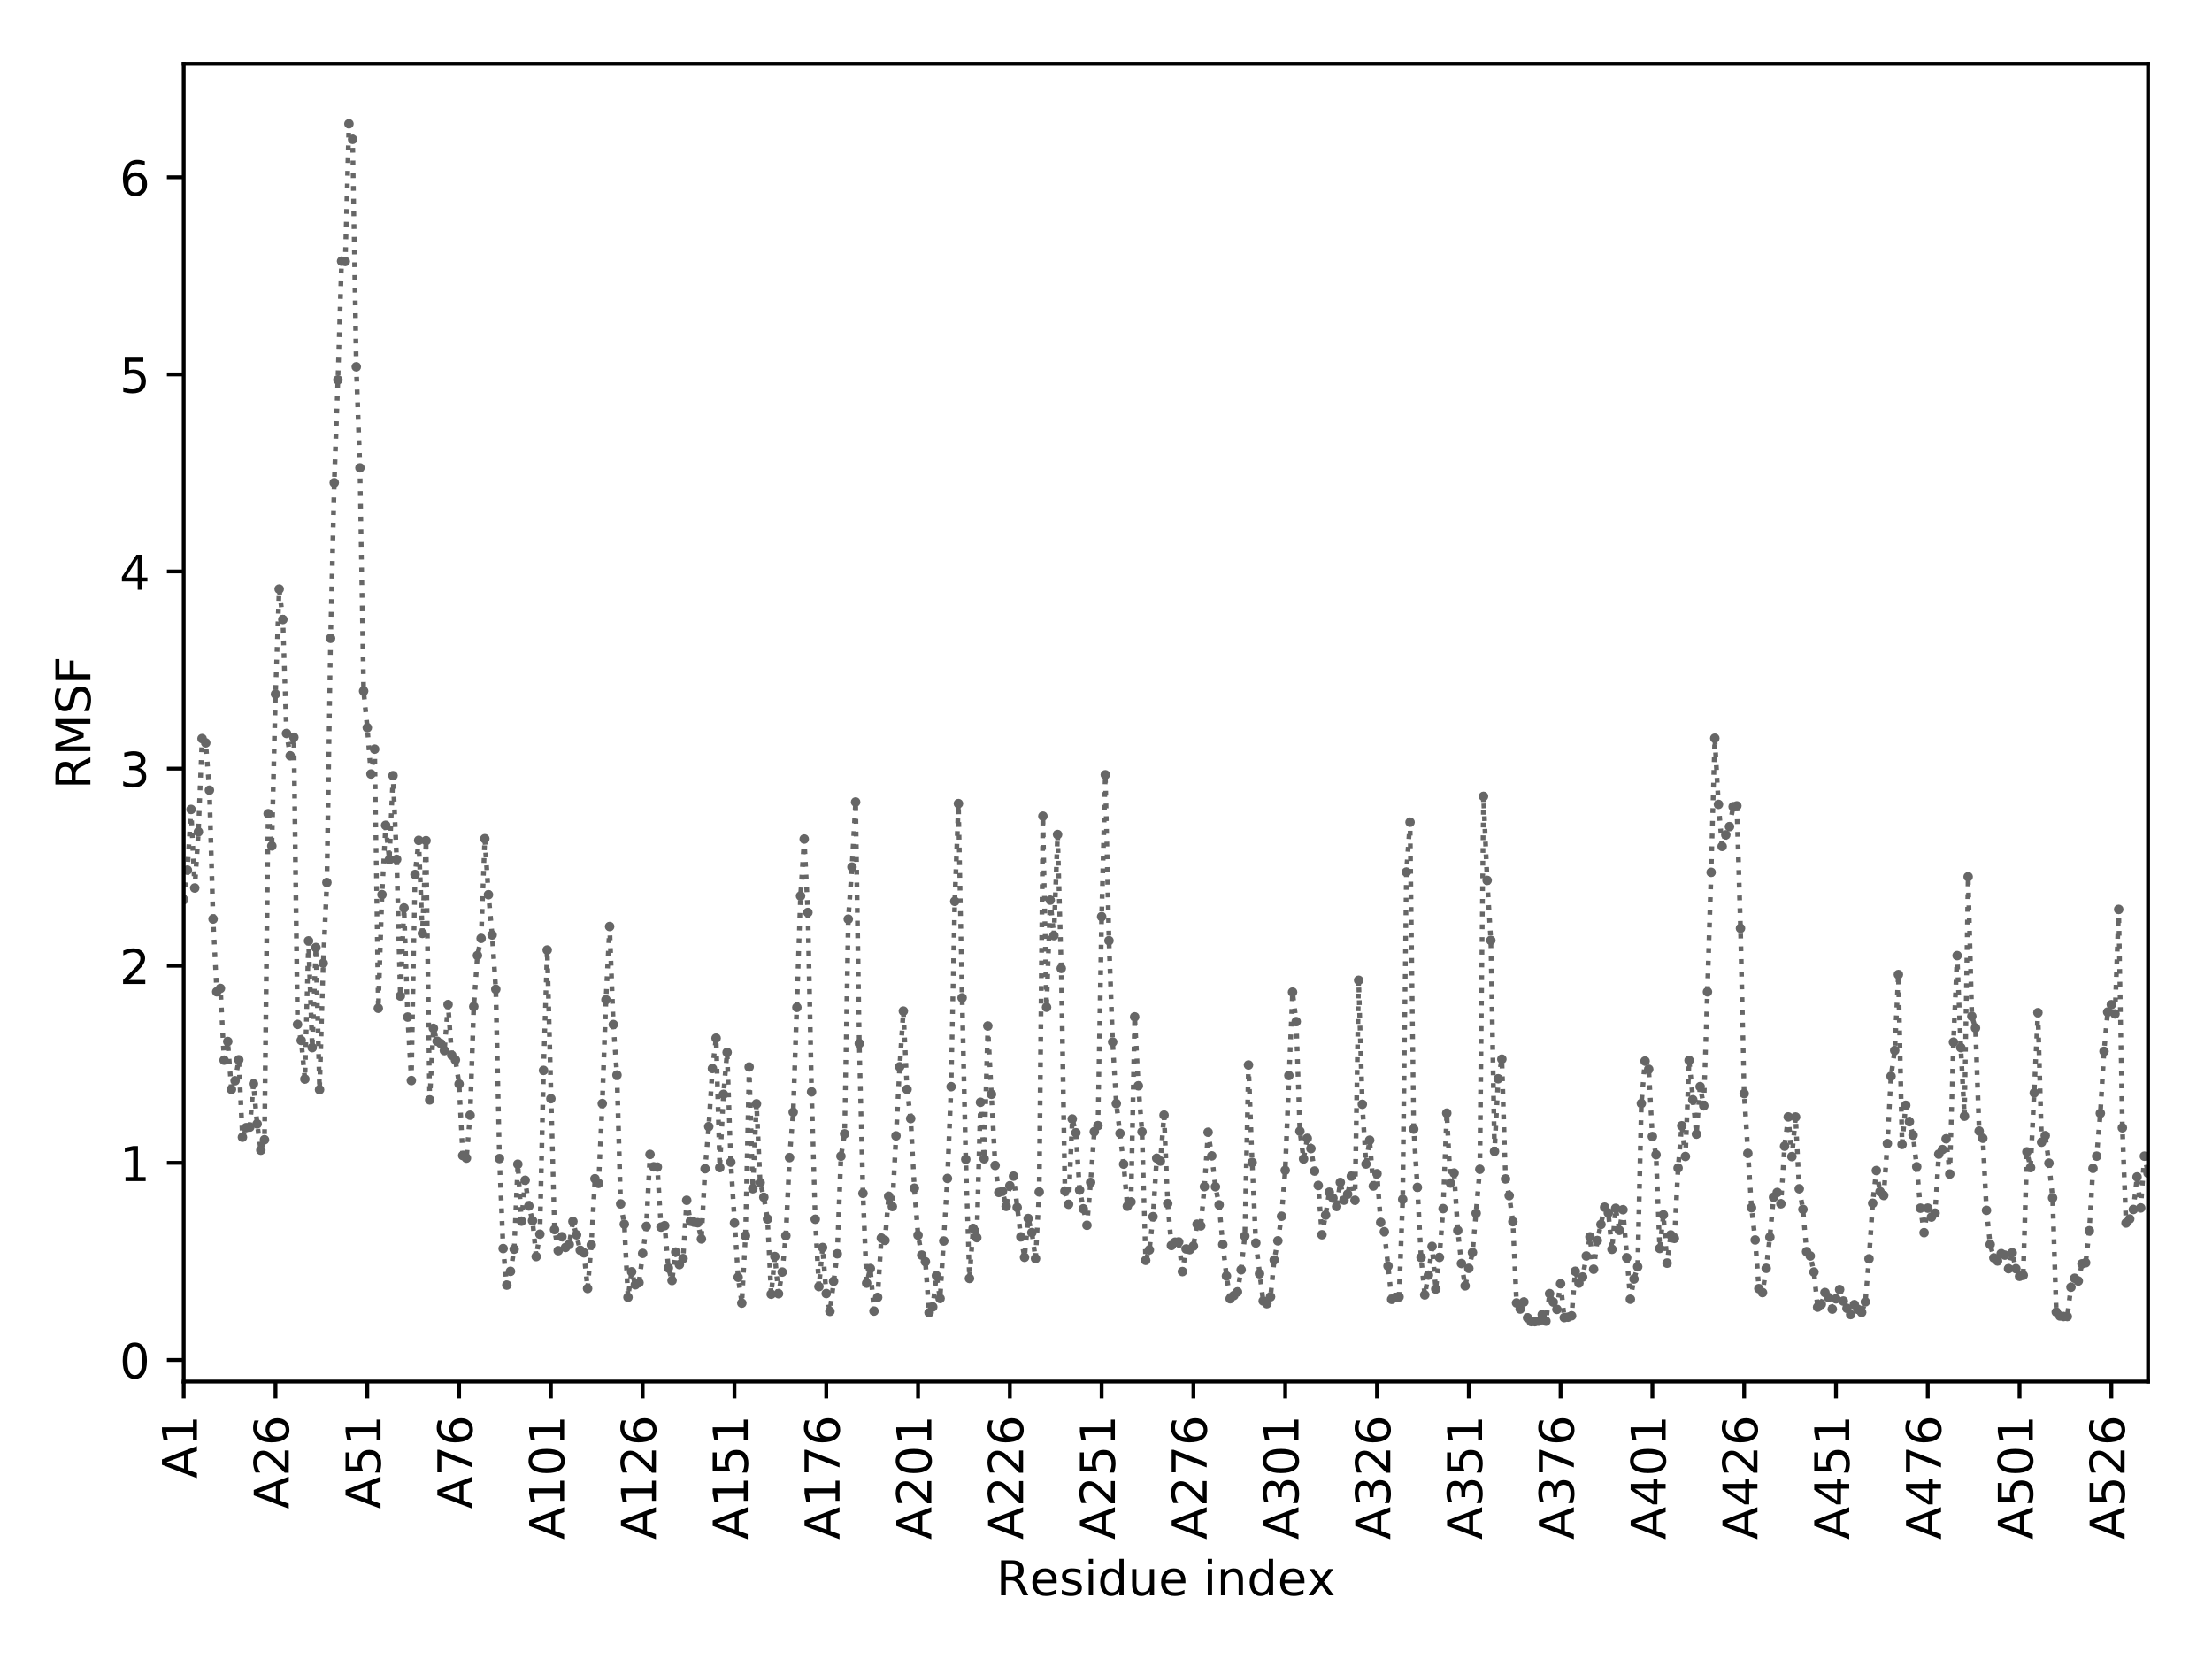 <?xml version="1.0" encoding="utf-8" standalone="no"?>
<!DOCTYPE svg PUBLIC "-//W3C//DTD SVG 1.1//EN"
  "http://www.w3.org/Graphics/SVG/1.1/DTD/svg11.dtd">
<!-- Created with matplotlib (http://matplotlib.org/) -->
<svg height="345.6pt" version="1.1" viewBox="0 0 460.8 345.6" width="460.8pt" xmlns="http://www.w3.org/2000/svg" xmlns:xlink="http://www.w3.org/1999/xlink">
 <defs>
  <style type="text/css">
*{stroke-linecap:butt;stroke-linejoin:round;}
  </style>
 </defs>
 <g id="figure_1">
  <g id="patch_1">
   <path d="M 0 345.6 
L 460.8 345.6 
L 460.8 0 
L 0 0 
z
" style="fill:#ffffff;"/>
  </g>
  <g id="axes_1">
   <g id="patch_2">
    <path d="M 38.27 287.8 
L 447.48 287.8 
L 447.48 13.32 
L 38.27 13.32 
z
" style="fill:#ffffff;"/>
   </g>
   <g id="matplotlib.axis_1">
    <g id="xtick_1">
     <g id="line2d_1">
      <defs>
       <path d="M 0 0 
L 0 3.5 
" id="m7dd72ca194" style="stroke:#000000;stroke-width:0.8;"/>
      </defs>
      <g>
       <use style="stroke:#000000;stroke-width:0.8;" x="38.27" xlink:href="#m7dd72ca194" y="287.8"/>
      </g>
     </g>
     <g id="text_1">
      <!-- A1 -->
      <defs>
       <path d="M 34.188 63.188 
L 20.797 26.906 
L 47.609 26.906 
z
M 28.609 72.906 
L 39.797 72.906 
L 67.578 0 
L 57.328 0 
L 50.688 18.703 
L 17.828 18.703 
L 11.188 0 
L 0.781 0 
z
" id="DejaVuSans-41"/>
       <path d="M 12.406 8.297 
L 28.516 8.297 
L 28.516 63.922 
L 10.984 60.406 
L 10.984 69.391 
L 28.422 72.906 
L 38.281 72.906 
L 38.281 8.297 
L 54.391 8.297 
L 54.391 0 
L 12.406 0 
z
" id="DejaVuSans-31"/>
      </defs>
      <g transform="translate(41.029 308.003)rotate(-90)scale(0.1 -0.1)">
       <use xlink:href="#DejaVuSans-41"/>
       <use x="68.408" xlink:href="#DejaVuSans-31"/>
      </g>
     </g>
    </g>
    <g id="xtick_2">
     <g id="line2d_2">
      <g>
       <use style="stroke:#000000;stroke-width:0.8;" x="57.392" xlink:href="#m7dd72ca194" y="287.8"/>
      </g>
     </g>
     <g id="text_2">
      <!-- A26 -->
      <defs>
       <path d="M 19.188 8.297 
L 53.609 8.297 
L 53.609 0 
L 7.328 0 
L 7.328 8.297 
Q 12.938 14.109 22.625 23.891 
Q 32.328 33.688 34.812 36.531 
Q 39.547 41.844 41.422 45.531 
Q 43.312 49.219 43.312 52.781 
Q 43.312 58.594 39.234 62.25 
Q 35.156 65.922 28.609 65.922 
Q 23.969 65.922 18.812 64.312 
Q 13.672 62.703 7.812 59.422 
L 7.812 69.391 
Q 13.766 71.781 18.938 73 
Q 24.125 74.219 28.422 74.219 
Q 39.75 74.219 46.484 68.547 
Q 53.219 62.891 53.219 53.422 
Q 53.219 48.922 51.531 44.891 
Q 49.859 40.875 45.406 35.406 
Q 44.188 33.984 37.641 27.219 
Q 31.109 20.453 19.188 8.297 
z
" id="DejaVuSans-32"/>
       <path d="M 33.016 40.375 
Q 26.375 40.375 22.484 35.828 
Q 18.609 31.297 18.609 23.391 
Q 18.609 15.531 22.484 10.953 
Q 26.375 6.391 33.016 6.391 
Q 39.656 6.391 43.531 10.953 
Q 47.406 15.531 47.406 23.391 
Q 47.406 31.297 43.531 35.828 
Q 39.656 40.375 33.016 40.375 
z
M 52.594 71.297 
L 52.594 62.312 
Q 48.875 64.062 45.094 64.984 
Q 41.312 65.922 37.594 65.922 
Q 27.828 65.922 22.672 59.328 
Q 17.531 52.734 16.797 39.406 
Q 19.672 43.656 24.016 45.922 
Q 28.375 48.188 33.594 48.188 
Q 44.578 48.188 50.953 41.516 
Q 57.328 34.859 57.328 23.391 
Q 57.328 12.156 50.688 5.359 
Q 44.047 -1.422 33.016 -1.422 
Q 20.359 -1.422 13.672 8.266 
Q 6.984 17.969 6.984 36.375 
Q 6.984 53.656 15.188 63.938 
Q 23.391 74.219 37.203 74.219 
Q 40.922 74.219 44.703 73.484 
Q 48.484 72.75 52.594 71.297 
z
" id="DejaVuSans-36"/>
      </defs>
      <g transform="translate(60.151 314.366)rotate(-90)scale(0.1 -0.1)">
       <use xlink:href="#DejaVuSans-41"/>
       <use x="68.408" xlink:href="#DejaVuSans-32"/>
       <use x="132.031" xlink:href="#DejaVuSans-36"/>
      </g>
     </g>
    </g>
    <g id="xtick_3">
     <g id="line2d_3">
      <g>
       <use style="stroke:#000000;stroke-width:0.8;" x="76.514" xlink:href="#m7dd72ca194" y="287.8"/>
      </g>
     </g>
     <g id="text_3">
      <!-- A51 -->
      <defs>
       <path d="M 10.797 72.906 
L 49.516 72.906 
L 49.516 64.594 
L 19.828 64.594 
L 19.828 46.734 
Q 21.969 47.469 24.109 47.828 
Q 26.266 48.188 28.422 48.188 
Q 40.625 48.188 47.75 41.5 
Q 54.891 34.812 54.891 23.391 
Q 54.891 11.625 47.562 5.094 
Q 40.234 -1.422 26.906 -1.422 
Q 22.312 -1.422 17.547 -0.641 
Q 12.797 0.141 7.719 1.703 
L 7.719 11.625 
Q 12.109 9.234 16.797 8.062 
Q 21.484 6.891 26.703 6.891 
Q 35.156 6.891 40.078 11.328 
Q 45.016 15.766 45.016 23.391 
Q 45.016 31 40.078 35.438 
Q 35.156 39.891 26.703 39.891 
Q 22.75 39.891 18.812 39.016 
Q 14.891 38.141 10.797 36.281 
z
" id="DejaVuSans-35"/>
      </defs>
      <g transform="translate(79.273 314.366)rotate(-90)scale(0.1 -0.1)">
       <use xlink:href="#DejaVuSans-41"/>
       <use x="68.408" xlink:href="#DejaVuSans-35"/>
       <use x="132.031" xlink:href="#DejaVuSans-31"/>
      </g>
     </g>
    </g>
    <g id="xtick_4">
     <g id="line2d_4">
      <g>
       <use style="stroke:#000000;stroke-width:0.8;" x="95.636" xlink:href="#m7dd72ca194" y="287.8"/>
      </g>
     </g>
     <g id="text_4">
      <!-- A76 -->
      <defs>
       <path d="M 8.203 72.906 
L 55.078 72.906 
L 55.078 68.703 
L 28.609 0 
L 18.312 0 
L 43.219 64.594 
L 8.203 64.594 
z
" id="DejaVuSans-37"/>
      </defs>
      <g transform="translate(98.395 314.366)rotate(-90)scale(0.1 -0.1)">
       <use xlink:href="#DejaVuSans-41"/>
       <use x="68.408" xlink:href="#DejaVuSans-37"/>
       <use x="132.031" xlink:href="#DejaVuSans-36"/>
      </g>
     </g>
    </g>
    <g id="xtick_5">
     <g id="line2d_5">
      <g>
       <use style="stroke:#000000;stroke-width:0.8;" x="114.758" xlink:href="#m7dd72ca194" y="287.8"/>
      </g>
     </g>
     <g id="text_5">
      <!-- A101 -->
      <defs>
       <path d="M 31.781 66.406 
Q 24.172 66.406 20.328 58.906 
Q 16.5 51.422 16.5 36.375 
Q 16.5 21.391 20.328 13.891 
Q 24.172 6.391 31.781 6.391 
Q 39.453 6.391 43.281 13.891 
Q 47.125 21.391 47.125 36.375 
Q 47.125 51.422 43.281 58.906 
Q 39.453 66.406 31.781 66.406 
z
M 31.781 74.219 
Q 44.047 74.219 50.516 64.516 
Q 56.984 54.828 56.984 36.375 
Q 56.984 17.969 50.516 8.266 
Q 44.047 -1.422 31.781 -1.422 
Q 19.531 -1.422 13.062 8.266 
Q 6.594 17.969 6.594 36.375 
Q 6.594 54.828 13.062 64.516 
Q 19.531 74.219 31.781 74.219 
z
" id="DejaVuSans-30"/>
      </defs>
      <g transform="translate(117.517 320.728)rotate(-90)scale(0.1 -0.1)">
       <use xlink:href="#DejaVuSans-41"/>
       <use x="68.408" xlink:href="#DejaVuSans-31"/>
       <use x="132.031" xlink:href="#DejaVuSans-30"/>
       <use x="195.654" xlink:href="#DejaVuSans-31"/>
      </g>
     </g>
    </g>
    <g id="xtick_6">
     <g id="line2d_6">
      <g>
       <use style="stroke:#000000;stroke-width:0.8;" x="133.88" xlink:href="#m7dd72ca194" y="287.8"/>
      </g>
     </g>
     <g id="text_6">
      <!-- A126 -->
      <g transform="translate(136.639 320.728)rotate(-90)scale(0.1 -0.1)">
       <use xlink:href="#DejaVuSans-41"/>
       <use x="68.408" xlink:href="#DejaVuSans-31"/>
       <use x="132.031" xlink:href="#DejaVuSans-32"/>
       <use x="195.654" xlink:href="#DejaVuSans-36"/>
      </g>
     </g>
    </g>
    <g id="xtick_7">
     <g id="line2d_7">
      <g>
       <use style="stroke:#000000;stroke-width:0.8;" x="153.002" xlink:href="#m7dd72ca194" y="287.8"/>
      </g>
     </g>
     <g id="text_7">
      <!-- A151 -->
      <g transform="translate(155.761 320.728)rotate(-90)scale(0.1 -0.1)">
       <use xlink:href="#DejaVuSans-41"/>
       <use x="68.408" xlink:href="#DejaVuSans-31"/>
       <use x="132.031" xlink:href="#DejaVuSans-35"/>
       <use x="195.654" xlink:href="#DejaVuSans-31"/>
      </g>
     </g>
    </g>
    <g id="xtick_8">
     <g id="line2d_8">
      <g>
       <use style="stroke:#000000;stroke-width:0.8;" x="172.124" xlink:href="#m7dd72ca194" y="287.8"/>
      </g>
     </g>
     <g id="text_8">
      <!-- A176 -->
      <g transform="translate(174.883 320.728)rotate(-90)scale(0.1 -0.1)">
       <use xlink:href="#DejaVuSans-41"/>
       <use x="68.408" xlink:href="#DejaVuSans-31"/>
       <use x="132.031" xlink:href="#DejaVuSans-37"/>
       <use x="195.654" xlink:href="#DejaVuSans-36"/>
      </g>
     </g>
    </g>
    <g id="xtick_9">
     <g id="line2d_9">
      <g>
       <use style="stroke:#000000;stroke-width:0.8;" x="191.246" xlink:href="#m7dd72ca194" y="287.8"/>
      </g>
     </g>
     <g id="text_9">
      <!-- A201 -->
      <g transform="translate(194.005 320.728)rotate(-90)scale(0.1 -0.1)">
       <use xlink:href="#DejaVuSans-41"/>
       <use x="68.408" xlink:href="#DejaVuSans-32"/>
       <use x="132.031" xlink:href="#DejaVuSans-30"/>
       <use x="195.654" xlink:href="#DejaVuSans-31"/>
      </g>
     </g>
    </g>
    <g id="xtick_10">
     <g id="line2d_10">
      <g>
       <use style="stroke:#000000;stroke-width:0.8;" x="210.368" xlink:href="#m7dd72ca194" y="287.8"/>
      </g>
     </g>
     <g id="text_10">
      <!-- A226 -->
      <g transform="translate(213.127 320.728)rotate(-90)scale(0.1 -0.1)">
       <use xlink:href="#DejaVuSans-41"/>
       <use x="68.408" xlink:href="#DejaVuSans-32"/>
       <use x="132.031" xlink:href="#DejaVuSans-32"/>
       <use x="195.654" xlink:href="#DejaVuSans-36"/>
      </g>
     </g>
    </g>
    <g id="xtick_11">
     <g id="line2d_11">
      <g>
       <use style="stroke:#000000;stroke-width:0.8;" x="229.49" xlink:href="#m7dd72ca194" y="287.8"/>
      </g>
     </g>
     <g id="text_11">
      <!-- A251 -->
      <g transform="translate(232.249 320.728)rotate(-90)scale(0.1 -0.1)">
       <use xlink:href="#DejaVuSans-41"/>
       <use x="68.408" xlink:href="#DejaVuSans-32"/>
       <use x="132.031" xlink:href="#DejaVuSans-35"/>
       <use x="195.654" xlink:href="#DejaVuSans-31"/>
      </g>
     </g>
    </g>
    <g id="xtick_12">
     <g id="line2d_12">
      <g>
       <use style="stroke:#000000;stroke-width:0.8;" x="248.612" xlink:href="#m7dd72ca194" y="287.8"/>
      </g>
     </g>
     <g id="text_12">
      <!-- A276 -->
      <g transform="translate(251.371 320.728)rotate(-90)scale(0.1 -0.1)">
       <use xlink:href="#DejaVuSans-41"/>
       <use x="68.408" xlink:href="#DejaVuSans-32"/>
       <use x="132.031" xlink:href="#DejaVuSans-37"/>
       <use x="195.654" xlink:href="#DejaVuSans-36"/>
      </g>
     </g>
    </g>
    <g id="xtick_13">
     <g id="line2d_13">
      <g>
       <use style="stroke:#000000;stroke-width:0.8;" x="267.734" xlink:href="#m7dd72ca194" y="287.8"/>
      </g>
     </g>
     <g id="text_13">
      <!-- A301 -->
      <defs>
       <path d="M 40.578 39.312 
Q 47.656 37.797 51.625 33 
Q 55.609 28.219 55.609 21.188 
Q 55.609 10.406 48.188 4.484 
Q 40.766 -1.422 27.094 -1.422 
Q 22.516 -1.422 17.656 -0.516 
Q 12.797 0.391 7.625 2.203 
L 7.625 11.719 
Q 11.719 9.328 16.594 8.109 
Q 21.484 6.891 26.812 6.891 
Q 36.078 6.891 40.938 10.547 
Q 45.797 14.203 45.797 21.188 
Q 45.797 27.641 41.281 31.266 
Q 36.766 34.906 28.719 34.906 
L 20.219 34.906 
L 20.219 43.016 
L 29.109 43.016 
Q 36.375 43.016 40.234 45.922 
Q 44.094 48.828 44.094 54.297 
Q 44.094 59.906 40.109 62.906 
Q 36.141 65.922 28.719 65.922 
Q 24.656 65.922 20.016 65.031 
Q 15.375 64.156 9.812 62.312 
L 9.812 71.094 
Q 15.438 72.656 20.344 73.438 
Q 25.25 74.219 29.594 74.219 
Q 40.828 74.219 47.359 69.109 
Q 53.906 64.016 53.906 55.328 
Q 53.906 49.266 50.438 45.094 
Q 46.969 40.922 40.578 39.312 
z
" id="DejaVuSans-33"/>
      </defs>
      <g transform="translate(270.493 320.728)rotate(-90)scale(0.1 -0.1)">
       <use xlink:href="#DejaVuSans-41"/>
       <use x="68.408" xlink:href="#DejaVuSans-33"/>
       <use x="132.031" xlink:href="#DejaVuSans-30"/>
       <use x="195.654" xlink:href="#DejaVuSans-31"/>
      </g>
     </g>
    </g>
    <g id="xtick_14">
     <g id="line2d_14">
      <g>
       <use style="stroke:#000000;stroke-width:0.8;" x="286.856" xlink:href="#m7dd72ca194" y="287.8"/>
      </g>
     </g>
     <g id="text_14">
      <!-- A326 -->
      <g transform="translate(289.615 320.728)rotate(-90)scale(0.1 -0.1)">
       <use xlink:href="#DejaVuSans-41"/>
       <use x="68.408" xlink:href="#DejaVuSans-33"/>
       <use x="132.031" xlink:href="#DejaVuSans-32"/>
       <use x="195.654" xlink:href="#DejaVuSans-36"/>
      </g>
     </g>
    </g>
    <g id="xtick_15">
     <g id="line2d_15">
      <g>
       <use style="stroke:#000000;stroke-width:0.8;" x="305.977" xlink:href="#m7dd72ca194" y="287.8"/>
      </g>
     </g>
     <g id="text_15">
      <!-- A351 -->
      <g transform="translate(308.737 320.728)rotate(-90)scale(0.1 -0.1)">
       <use xlink:href="#DejaVuSans-41"/>
       <use x="68.408" xlink:href="#DejaVuSans-33"/>
       <use x="132.031" xlink:href="#DejaVuSans-35"/>
       <use x="195.654" xlink:href="#DejaVuSans-31"/>
      </g>
     </g>
    </g>
    <g id="xtick_16">
     <g id="line2d_16">
      <g>
       <use style="stroke:#000000;stroke-width:0.8;" x="325.099" xlink:href="#m7dd72ca194" y="287.8"/>
      </g>
     </g>
     <g id="text_16">
      <!-- A376 -->
      <g transform="translate(327.859 320.728)rotate(-90)scale(0.1 -0.1)">
       <use xlink:href="#DejaVuSans-41"/>
       <use x="68.408" xlink:href="#DejaVuSans-33"/>
       <use x="132.031" xlink:href="#DejaVuSans-37"/>
       <use x="195.654" xlink:href="#DejaVuSans-36"/>
      </g>
     </g>
    </g>
    <g id="xtick_17">
     <g id="line2d_17">
      <g>
       <use style="stroke:#000000;stroke-width:0.8;" x="344.221" xlink:href="#m7dd72ca194" y="287.8"/>
      </g>
     </g>
     <g id="text_17">
      <!-- A401 -->
      <defs>
       <path d="M 37.797 64.312 
L 12.891 25.391 
L 37.797 25.391 
z
M 35.203 72.906 
L 47.609 72.906 
L 47.609 25.391 
L 58.016 25.391 
L 58.016 17.188 
L 47.609 17.188 
L 47.609 0 
L 37.797 0 
L 37.797 17.188 
L 4.891 17.188 
L 4.891 26.703 
z
" id="DejaVuSans-34"/>
      </defs>
      <g transform="translate(346.981 320.728)rotate(-90)scale(0.1 -0.1)">
       <use xlink:href="#DejaVuSans-41"/>
       <use x="68.408" xlink:href="#DejaVuSans-34"/>
       <use x="132.031" xlink:href="#DejaVuSans-30"/>
       <use x="195.654" xlink:href="#DejaVuSans-31"/>
      </g>
     </g>
    </g>
    <g id="xtick_18">
     <g id="line2d_18">
      <g>
       <use style="stroke:#000000;stroke-width:0.8;" x="363.343" xlink:href="#m7dd72ca194" y="287.8"/>
      </g>
     </g>
     <g id="text_18">
      <!-- A426 -->
      <g transform="translate(366.103 320.728)rotate(-90)scale(0.1 -0.1)">
       <use xlink:href="#DejaVuSans-41"/>
       <use x="68.408" xlink:href="#DejaVuSans-34"/>
       <use x="132.031" xlink:href="#DejaVuSans-32"/>
       <use x="195.654" xlink:href="#DejaVuSans-36"/>
      </g>
     </g>
    </g>
    <g id="xtick_19">
     <g id="line2d_19">
      <g>
       <use style="stroke:#000000;stroke-width:0.8;" x="382.465" xlink:href="#m7dd72ca194" y="287.8"/>
      </g>
     </g>
     <g id="text_19">
      <!-- A451 -->
      <g transform="translate(385.225 320.728)rotate(-90)scale(0.1 -0.1)">
       <use xlink:href="#DejaVuSans-41"/>
       <use x="68.408" xlink:href="#DejaVuSans-34"/>
       <use x="132.031" xlink:href="#DejaVuSans-35"/>
       <use x="195.654" xlink:href="#DejaVuSans-31"/>
      </g>
     </g>
    </g>
    <g id="xtick_20">
     <g id="line2d_20">
      <g>
       <use style="stroke:#000000;stroke-width:0.8;" x="401.587" xlink:href="#m7dd72ca194" y="287.8"/>
      </g>
     </g>
     <g id="text_20">
      <!-- A476 -->
      <g transform="translate(404.347 320.728)rotate(-90)scale(0.1 -0.1)">
       <use xlink:href="#DejaVuSans-41"/>
       <use x="68.408" xlink:href="#DejaVuSans-34"/>
       <use x="132.031" xlink:href="#DejaVuSans-37"/>
       <use x="195.654" xlink:href="#DejaVuSans-36"/>
      </g>
     </g>
    </g>
    <g id="xtick_21">
     <g id="line2d_21">
      <g>
       <use style="stroke:#000000;stroke-width:0.8;" x="420.709" xlink:href="#m7dd72ca194" y="287.8"/>
      </g>
     </g>
     <g id="text_21">
      <!-- A501 -->
      <g transform="translate(423.469 320.728)rotate(-90)scale(0.1 -0.1)">
       <use xlink:href="#DejaVuSans-41"/>
       <use x="68.408" xlink:href="#DejaVuSans-35"/>
       <use x="132.031" xlink:href="#DejaVuSans-30"/>
       <use x="195.654" xlink:href="#DejaVuSans-31"/>
      </g>
     </g>
    </g>
    <g id="xtick_22">
     <g id="line2d_22">
      <g>
       <use style="stroke:#000000;stroke-width:0.8;" x="439.831" xlink:href="#m7dd72ca194" y="287.8"/>
      </g>
     </g>
     <g id="text_22">
      <!-- A526 -->
      <g transform="translate(442.591 320.728)rotate(-90)scale(0.1 -0.1)">
       <use xlink:href="#DejaVuSans-41"/>
       <use x="68.408" xlink:href="#DejaVuSans-35"/>
       <use x="132.031" xlink:href="#DejaVuSans-32"/>
       <use x="195.654" xlink:href="#DejaVuSans-36"/>
      </g>
     </g>
    </g>
    <g id="text_23">
     <!-- Residue index -->
     <defs>
      <path d="M 44.391 34.188 
Q 47.562 33.109 50.562 29.594 
Q 53.562 26.078 56.594 19.922 
L 66.609 0 
L 56 0 
L 46.688 18.703 
Q 43.062 26.031 39.672 28.422 
Q 36.281 30.812 30.422 30.812 
L 19.672 30.812 
L 19.672 0 
L 9.812 0 
L 9.812 72.906 
L 32.078 72.906 
Q 44.578 72.906 50.734 67.672 
Q 56.891 62.453 56.891 51.906 
Q 56.891 45.016 53.688 40.469 
Q 50.484 35.938 44.391 34.188 
z
M 19.672 64.797 
L 19.672 38.922 
L 32.078 38.922 
Q 39.203 38.922 42.844 42.219 
Q 46.484 45.516 46.484 51.906 
Q 46.484 58.297 42.844 61.547 
Q 39.203 64.797 32.078 64.797 
z
" id="DejaVuSans-52"/>
      <path d="M 56.203 29.594 
L 56.203 25.203 
L 14.891 25.203 
Q 15.484 15.922 20.484 11.062 
Q 25.484 6.203 34.422 6.203 
Q 39.594 6.203 44.453 7.469 
Q 49.312 8.734 54.109 11.281 
L 54.109 2.781 
Q 49.266 0.734 44.188 -0.344 
Q 39.109 -1.422 33.891 -1.422 
Q 20.797 -1.422 13.156 6.188 
Q 5.516 13.812 5.516 26.812 
Q 5.516 40.234 12.766 48.109 
Q 20.016 56 32.328 56 
Q 43.359 56 49.781 48.891 
Q 56.203 41.797 56.203 29.594 
z
M 47.219 32.234 
Q 47.125 39.594 43.094 43.984 
Q 39.062 48.391 32.422 48.391 
Q 24.906 48.391 20.391 44.141 
Q 15.875 39.891 15.188 32.172 
z
" id="DejaVuSans-65"/>
      <path d="M 44.281 53.078 
L 44.281 44.578 
Q 40.484 46.531 36.375 47.5 
Q 32.281 48.484 27.875 48.484 
Q 21.188 48.484 17.844 46.438 
Q 14.5 44.391 14.5 40.281 
Q 14.5 37.156 16.891 35.375 
Q 19.281 33.594 26.516 31.984 
L 29.594 31.297 
Q 39.156 29.25 43.188 25.516 
Q 47.219 21.781 47.219 15.094 
Q 47.219 7.469 41.188 3.016 
Q 35.156 -1.422 24.609 -1.422 
Q 20.219 -1.422 15.453 -0.562 
Q 10.688 0.297 5.422 2 
L 5.422 11.281 
Q 10.406 8.688 15.234 7.391 
Q 20.062 6.109 24.812 6.109 
Q 31.156 6.109 34.562 8.281 
Q 37.984 10.453 37.984 14.406 
Q 37.984 18.062 35.516 20.016 
Q 33.062 21.969 24.703 23.781 
L 21.578 24.516 
Q 13.234 26.266 9.516 29.906 
Q 5.812 33.547 5.812 39.891 
Q 5.812 47.609 11.281 51.797 
Q 16.75 56 26.812 56 
Q 31.781 56 36.172 55.266 
Q 40.578 54.547 44.281 53.078 
z
" id="DejaVuSans-73"/>
      <path d="M 9.422 54.688 
L 18.406 54.688 
L 18.406 0 
L 9.422 0 
z
M 9.422 75.984 
L 18.406 75.984 
L 18.406 64.594 
L 9.422 64.594 
z
" id="DejaVuSans-69"/>
      <path d="M 45.406 46.391 
L 45.406 75.984 
L 54.391 75.984 
L 54.391 0 
L 45.406 0 
L 45.406 8.203 
Q 42.578 3.328 38.25 0.953 
Q 33.938 -1.422 27.875 -1.422 
Q 17.969 -1.422 11.734 6.484 
Q 5.516 14.406 5.516 27.297 
Q 5.516 40.188 11.734 48.094 
Q 17.969 56 27.875 56 
Q 33.938 56 38.25 53.625 
Q 42.578 51.266 45.406 46.391 
z
M 14.797 27.297 
Q 14.797 17.391 18.875 11.75 
Q 22.953 6.109 30.078 6.109 
Q 37.203 6.109 41.297 11.75 
Q 45.406 17.391 45.406 27.297 
Q 45.406 37.203 41.297 42.844 
Q 37.203 48.484 30.078 48.484 
Q 22.953 48.484 18.875 42.844 
Q 14.797 37.203 14.797 27.297 
z
" id="DejaVuSans-64"/>
      <path d="M 8.5 21.578 
L 8.5 54.688 
L 17.484 54.688 
L 17.484 21.922 
Q 17.484 14.156 20.5 10.266 
Q 23.531 6.391 29.594 6.391 
Q 36.859 6.391 41.078 11.031 
Q 45.312 15.672 45.312 23.688 
L 45.312 54.688 
L 54.297 54.688 
L 54.297 0 
L 45.312 0 
L 45.312 8.406 
Q 42.047 3.422 37.719 1 
Q 33.406 -1.422 27.688 -1.422 
Q 18.266 -1.422 13.375 4.438 
Q 8.5 10.297 8.5 21.578 
z
M 31.109 56 
z
" id="DejaVuSans-75"/>
      <path id="DejaVuSans-20"/>
      <path d="M 54.891 33.016 
L 54.891 0 
L 45.906 0 
L 45.906 32.719 
Q 45.906 40.484 42.875 44.328 
Q 39.844 48.188 33.797 48.188 
Q 26.516 48.188 22.312 43.547 
Q 18.109 38.922 18.109 30.906 
L 18.109 0 
L 9.078 0 
L 9.078 54.688 
L 18.109 54.688 
L 18.109 46.188 
Q 21.344 51.125 25.703 53.562 
Q 30.078 56 35.797 56 
Q 45.219 56 50.047 50.172 
Q 54.891 44.344 54.891 33.016 
z
" id="DejaVuSans-6e"/>
      <path d="M 54.891 54.688 
L 35.109 28.078 
L 55.906 0 
L 45.312 0 
L 29.391 21.484 
L 13.484 0 
L 2.875 0 
L 24.125 28.609 
L 4.688 54.688 
L 15.281 54.688 
L 29.781 35.203 
L 44.281 54.688 
z
" id="DejaVuSans-78"/>
     </defs>
     <g transform="translate(207.558 332.327)scale(0.1 -0.1)">
      <use xlink:href="#DejaVuSans-52"/>
      <use x="69.42" xlink:href="#DejaVuSans-65"/>
      <use x="130.943" xlink:href="#DejaVuSans-73"/>
      <use x="183.043" xlink:href="#DejaVuSans-69"/>
      <use x="210.826" xlink:href="#DejaVuSans-64"/>
      <use x="274.303" xlink:href="#DejaVuSans-75"/>
      <use x="337.682" xlink:href="#DejaVuSans-65"/>
      <use x="399.205" xlink:href="#DejaVuSans-20"/>
      <use x="430.992" xlink:href="#DejaVuSans-69"/>
      <use x="458.775" xlink:href="#DejaVuSans-6e"/>
      <use x="522.154" xlink:href="#DejaVuSans-64"/>
      <use x="585.631" xlink:href="#DejaVuSans-65"/>
      <use x="647.139" xlink:href="#DejaVuSans-78"/>
     </g>
    </g>
   </g>
   <g id="matplotlib.axis_2">
    <g id="ytick_1">
     <g id="line2d_23">
      <defs>
       <path d="M 0 0 
L -3.5 0 
" id="mb359f0bb1c" style="stroke:#000000;stroke-width:0.8;"/>
      </defs>
      <g>
       <use style="stroke:#000000;stroke-width:0.8;" x="38.27" xlink:href="#mb359f0bb1c" y="283.303"/>
      </g>
     </g>
     <g id="text_24">
      <!-- 0 -->
      <g transform="translate(24.907 287.103)scale(0.1 -0.1)">
       <use xlink:href="#DejaVuSans-30"/>
      </g>
     </g>
    </g>
    <g id="ytick_2">
     <g id="line2d_24">
      <g>
       <use style="stroke:#000000;stroke-width:0.8;" x="38.27" xlink:href="#mb359f0bb1c" y="242.241"/>
      </g>
     </g>
     <g id="text_25">
      <!-- 1 -->
      <g transform="translate(24.907 246.04)scale(0.1 -0.1)">
       <use xlink:href="#DejaVuSans-31"/>
      </g>
     </g>
    </g>
    <g id="ytick_3">
     <g id="line2d_25">
      <g>
       <use style="stroke:#000000;stroke-width:0.8;" x="38.27" xlink:href="#mb359f0bb1c" y="201.179"/>
      </g>
     </g>
     <g id="text_26">
      <!-- 2 -->
      <g transform="translate(24.907 204.978)scale(0.1 -0.1)">
       <use xlink:href="#DejaVuSans-32"/>
      </g>
     </g>
    </g>
    <g id="ytick_4">
     <g id="line2d_26">
      <g>
       <use style="stroke:#000000;stroke-width:0.8;" x="38.27" xlink:href="#mb359f0bb1c" y="160.117"/>
      </g>
     </g>
     <g id="text_27">
      <!-- 3 -->
      <g transform="translate(24.907 163.916)scale(0.1 -0.1)">
       <use xlink:href="#DejaVuSans-33"/>
      </g>
     </g>
    </g>
    <g id="ytick_5">
     <g id="line2d_27">
      <g>
       <use style="stroke:#000000;stroke-width:0.8;" x="38.27" xlink:href="#mb359f0bb1c" y="119.055"/>
      </g>
     </g>
     <g id="text_28">
      <!-- 4 -->
      <g transform="translate(24.907 122.854)scale(0.1 -0.1)">
       <use xlink:href="#DejaVuSans-34"/>
      </g>
     </g>
    </g>
    <g id="ytick_6">
     <g id="line2d_28">
      <g>
       <use style="stroke:#000000;stroke-width:0.8;" x="38.27" xlink:href="#mb359f0bb1c" y="77.992"/>
      </g>
     </g>
     <g id="text_29">
      <!-- 5 -->
      <g transform="translate(24.907 81.792)scale(0.1 -0.1)">
       <use xlink:href="#DejaVuSans-35"/>
      </g>
     </g>
    </g>
    <g id="ytick_7">
     <g id="line2d_29">
      <g>
       <use style="stroke:#000000;stroke-width:0.8;" x="38.27" xlink:href="#mb359f0bb1c" y="36.93"/>
      </g>
     </g>
     <g id="text_30">
      <!-- 6 -->
      <g transform="translate(24.907 40.729)scale(0.1 -0.1)">
       <use xlink:href="#DejaVuSans-36"/>
      </g>
     </g>
    </g>
    <g id="text_31">
     <!-- RMSF -->
     <defs>
      <path d="M 9.812 72.906 
L 24.516 72.906 
L 43.109 23.297 
L 61.812 72.906 
L 76.516 72.906 
L 76.516 0 
L 66.891 0 
L 66.891 64.016 
L 48.094 14.016 
L 38.188 14.016 
L 19.391 64.016 
L 19.391 0 
L 9.812 0 
z
" id="DejaVuSans-4d"/>
      <path d="M 53.516 70.516 
L 53.516 60.891 
Q 47.906 63.578 42.922 64.891 
Q 37.938 66.219 33.297 66.219 
Q 25.25 66.219 20.875 63.094 
Q 16.5 59.969 16.5 54.203 
Q 16.5 49.359 19.406 46.891 
Q 22.312 44.438 30.422 42.922 
L 36.375 41.703 
Q 47.406 39.594 52.656 34.297 
Q 57.906 29 57.906 20.125 
Q 57.906 9.516 50.797 4.047 
Q 43.703 -1.422 29.984 -1.422 
Q 24.812 -1.422 18.969 -0.25 
Q 13.141 0.922 6.891 3.219 
L 6.891 13.375 
Q 12.891 10.016 18.656 8.297 
Q 24.422 6.594 29.984 6.594 
Q 38.422 6.594 43.016 9.906 
Q 47.609 13.234 47.609 19.391 
Q 47.609 24.75 44.312 27.781 
Q 41.016 30.812 33.5 32.328 
L 27.484 33.5 
Q 16.453 35.688 11.516 40.375 
Q 6.594 45.062 6.594 53.422 
Q 6.594 63.094 13.406 68.656 
Q 20.219 74.219 32.172 74.219 
Q 37.312 74.219 42.625 73.281 
Q 47.953 72.359 53.516 70.516 
z
" id="DejaVuSans-53"/>
      <path d="M 9.812 72.906 
L 51.703 72.906 
L 51.703 64.594 
L 19.672 64.594 
L 19.672 43.109 
L 48.578 43.109 
L 48.578 34.812 
L 19.672 34.812 
L 19.672 0 
L 9.812 0 
z
" id="DejaVuSans-46"/>
     </defs>
     <g transform="translate(18.828 164.398)rotate(-90)scale(0.1 -0.1)">
      <use xlink:href="#DejaVuSans-52"/>
      <use x="69.482" xlink:href="#DejaVuSans-4d"/>
      <use x="155.762" xlink:href="#DejaVuSans-53"/>
      <use x="219.238" xlink:href="#DejaVuSans-46"/>
     </g>
    </g>
   </g>
   <g id="line2d_30">
    <path clip-path="url(#p97c555f72f)" d="M 38.27 187.436 
L 39.035 181.262 
L 39.8 168.618 
L 40.565 184.986 
L 41.33 173.292 
L 42.094 153.865 
L 42.859 154.761 
L 43.624 164.615 
L 44.389 191.452 
L 45.154 206.602 
L 45.919 205.908 
L 46.684 220.853 
L 47.449 216.968 
L 48.213 226.944 
L 48.978 225.143 
L 49.743 220.774 
L 50.508 236.901 
L 51.273 234.913 
L 52.038 234.801 
L 52.803 225.773 
L 53.568 234.13 
L 54.332 239.607 
L 55.097 237.426 
L 55.862 169.506 
L 56.627 176.22 
L 57.392 144.592 
L 58.157 122.711 
L 58.922 129.066 
L 59.687 152.795 
L 60.451 157.445 
L 61.216 153.596 
L 61.981 213.402 
L 62.746 216.739 
L 63.511 224.794 
L 64.276 196.004 
L 65.041 218.244 
L 65.806 197.388 
L 66.571 227.007 
L 67.335 200.666 
L 68.1 183.845 
L 68.865 132.976 
L 69.63 100.561 
L 70.395 79.129 
L 71.16 54.399 
L 71.925 54.468 
L 72.69 25.796 
L 73.454 29.029 
L 74.219 76.401 
L 74.984 97.457 
L 75.749 143.964 
L 76.514 151.592 
L 77.279 161.242 
L 78.044 156.067 
L 78.809 210.044 
L 79.573 186.36 
L 80.338 171.924 
L 81.103 179.097 
L 81.868 161.586 
L 82.633 179.022 
L 83.398 207.49 
L 84.163 189.144 
L 84.928 211.873 
L 85.692 225.103 
L 86.457 182.17 
L 87.222 175.06 
L 87.987 194.439 
L 88.752 175.129 
L 89.517 229.137 
L 90.282 214.225 
L 91.047 216.902 
L 91.811 217.374 
L 92.576 218.861 
L 93.341 209.266 
L 94.106 219.823 
L 94.871 220.802 
L 95.636 225.819 
L 96.401 240.724 
L 97.166 241.263 
L 97.931 232.319 
L 98.695 209.686 
L 99.46 199.044 
L 100.225 195.481 
L 100.99 174.719 
L 101.755 186.388 
L 102.52 194.769 
L 103.285 206.079 
L 104.05 241.35 
L 104.814 260.097 
L 105.579 267.714 
L 106.344 264.849 
L 107.109 260.233 
L 107.874 242.521 
L 108.639 254.394 
L 109.404 245.87 
L 110.169 251.224 
L 110.933 254.295 
L 111.698 261.774 
L 112.463 257.106 
L 113.228 222.986 
L 113.993 197.903 
L 115.523 256.145 
L 116.288 260.543 
L 117.052 257.634 
L 117.817 259.866 
L 118.582 259.24 
L 119.347 254.449 
L 120.877 260.456 
L 121.642 260.994 
L 122.407 268.429 
L 123.172 259.337 
L 123.936 245.549 
L 124.701 246.522 
L 125.466 229.892 
L 126.231 208.268 
L 126.996 193.008 
L 127.761 213.425 
L 128.526 223.951 
L 129.291 250.797 
L 130.055 255.014 
L 130.82 270.253 
L 131.585 264.944 
L 132.35 267.647 
L 133.115 267.213 
L 134.645 255.471 
L 135.41 240.487 
L 136.174 243.071 
L 136.939 243.119 
L 137.704 255.628 
L 138.469 255.331 
L 139.234 264.146 
L 139.999 266.753 
L 140.764 260.83 
L 141.529 263.442 
L 142.293 262.182 
L 143.058 250.046 
L 143.823 254.401 
L 145.353 254.718 
L 146.118 258.101 
L 146.883 243.471 
L 147.648 234.682 
L 148.413 222.598 
L 149.177 216.263 
L 149.942 243.232 
L 150.707 227.974 
L 151.472 219.228 
L 152.237 242.098 
L 153.767 266.076 
L 154.532 271.466 
L 155.296 257.452 
L 156.061 222.276 
L 156.826 247.636 
L 157.591 229.95 
L 158.356 246.369 
L 159.121 249.414 
L 159.886 253.95 
L 160.651 269.61 
L 161.415 261.763 
L 162.18 269.508 
L 162.945 264.998 
L 163.71 257.424 
L 164.475 241.149 
L 165.24 231.686 
L 166.77 186.648 
L 167.534 174.788 
L 168.299 190.086 
L 169.064 227.457 
L 169.829 253.998 
L 170.594 268.025 
L 171.359 259.884 
L 172.124 269.471 
L 172.889 273.18 
L 174.418 261.186 
L 175.183 240.856 
L 175.948 236.2 
L 176.713 191.472 
L 177.478 180.622 
L 178.243 167.077 
L 179.008 217.378 
L 179.773 248.596 
L 180.537 267.311 
L 181.302 264.252 
L 182.067 273.126 
L 182.832 270.27 
L 183.597 257.912 
L 184.362 258.398 
L 185.127 249.2 
L 185.892 251.34 
L 187.421 222.23 
L 188.186 210.629 
L 188.951 226.938 
L 189.716 233.022 
L 190.481 247.521 
L 191.246 257.32 
L 192.011 261.462 
L 192.775 262.828 
L 193.54 273.458 
L 194.305 272.247 
L 195.07 265.745 
L 195.835 270.499 
L 197.365 245.492 
L 198.13 226.38 
L 198.894 187.765 
L 199.659 167.406 
L 200.424 207.862 
L 201.189 241.514 
L 201.954 266.321 
L 202.719 255.897 
L 203.484 257.824 
L 204.249 229.635 
L 205.014 241.392 
L 205.778 213.733 
L 207.308 242.79 
L 208.073 248.404 
L 208.838 248.178 
L 209.603 251.31 
L 210.368 247.01 
L 211.133 245.016 
L 212.662 257.665 
L 213.427 261.926 
L 214.192 253.842 
L 214.957 256.772 
L 215.722 262.194 
L 216.487 248.311 
L 217.252 170.023 
L 218.016 209.828 
L 218.781 187.521 
L 219.546 194.907 
L 220.311 173.846 
L 221.076 201.739 
L 221.841 248.128 
L 222.606 250.874 
L 223.371 233.108 
L 224.135 235.973 
L 224.9 247.924 
L 226.43 255.249 
L 227.195 246.31 
L 227.96 235.74 
L 228.725 234.484 
L 229.49 190.949 
L 230.255 161.403 
L 231.019 195.954 
L 231.784 217.07 
L 232.549 229.899 
L 234.079 242.517 
L 234.844 251.278 
L 235.609 250.375 
L 236.374 211.829 
L 237.138 226.191 
L 237.903 235.777 
L 238.668 262.556 
L 239.433 260.382 
L 240.198 253.461 
L 240.963 241.277 
L 241.728 241.879 
L 242.493 232.294 
L 243.257 250.722 
L 244.022 259.464 
L 244.787 258.776 
L 245.552 258.72 
L 246.317 264.896 
L 247.082 260.181 
L 247.847 260.327 
L 248.612 259.588 
L 249.376 255.021 
L 250.141 255.37 
L 250.906 247.202 
L 251.671 235.866 
L 252.436 240.792 
L 253.201 247.223 
L 253.966 250.988 
L 254.731 259.257 
L 255.495 265.82 
L 256.26 270.55 
L 257.79 269.124 
L 258.555 264.523 
L 259.32 257.496 
L 260.085 221.862 
L 260.85 242.154 
L 261.615 258.934 
L 263.144 271.011 
L 263.909 271.582 
L 264.674 270.154 
L 265.439 262.483 
L 266.204 258.49 
L 266.969 253.37 
L 267.734 243.801 
L 269.263 206.676 
L 270.028 212.822 
L 270.793 235.654 
L 271.558 241.433 
L 272.323 237.131 
L 273.088 239.275 
L 273.853 243.955 
L 274.617 246.964 
L 275.382 257.221 
L 276.147 253.138 
L 276.912 248.358 
L 277.677 249.601 
L 278.442 251.335 
L 279.207 246.319 
L 279.972 250.016 
L 280.736 248.774 
L 281.501 245.016 
L 282.266 250.043 
L 283.031 204.21 
L 283.796 230.047 
L 284.561 242.488 
L 285.326 237.526 
L 286.091 247.067 
L 286.856 244.514 
L 287.62 254.649 
L 288.385 256.588 
L 289.915 270.68 
L 290.68 270.274 
L 291.445 270.178 
L 292.21 249.848 
L 292.975 181.669 
L 293.739 171.279 
L 294.504 235.218 
L 295.269 247.351 
L 296.034 261.973 
L 296.799 269.758 
L 297.564 265.639 
L 298.329 259.653 
L 299.094 268.538 
L 299.858 261.943 
L 300.623 251.779 
L 301.388 231.884 
L 302.153 246.456 
L 302.918 244.366 
L 303.683 256.332 
L 304.448 263.215 
L 305.213 267.87 
L 306.742 260.919 
L 308.272 243.583 
L 309.037 165.903 
L 309.802 183.402 
L 310.567 195.892 
L 311.332 239.852 
L 312.097 224.73 
L 312.861 220.643 
L 313.626 245.59 
L 314.391 249.078 
L 315.156 254.502 
L 315.921 271.433 
L 316.686 272.693 
L 317.451 271.223 
L 318.216 274.523 
L 318.98 275.314 
L 319.745 275.324 
L 320.51 275.221 
L 321.275 273.849 
L 322.04 275.222 
L 322.805 269.49 
L 324.335 272.766 
L 325.099 267.435 
L 325.864 274.484 
L 326.629 274.396 
L 327.394 274.099 
L 328.159 264.834 
L 328.924 267.302 
L 329.689 266.024 
L 331.218 257.666 
L 331.983 264.406 
L 332.748 258.429 
L 334.278 251.482 
L 335.043 252.674 
L 335.808 260.255 
L 336.573 251.719 
L 337.337 256.302 
L 338.102 252.01 
L 339.632 270.654 
L 340.397 266.44 
L 341.162 263.891 
L 341.927 229.872 
L 342.692 221.043 
L 343.457 222.75 
L 344.221 236.758 
L 344.986 240.545 
L 345.751 260.075 
L 346.516 253.075 
L 347.281 263.146 
L 348.046 257.254 
L 348.811 257.983 
L 349.576 243.323 
L 350.34 234.518 
L 351.105 240.917 
L 351.87 220.892 
L 353.4 236.268 
L 354.165 226.368 
L 354.93 230.361 
L 356.459 181.725 
L 357.224 153.788 
L 357.989 167.57 
L 358.754 176.322 
L 359.519 173.919 
L 360.284 172.205 
L 361.049 168.052 
L 361.814 167.879 
L 362.578 193.383 
L 363.343 227.827 
L 364.873 251.591 
L 365.638 258.312 
L 366.403 268.449 
L 367.168 269.272 
L 367.933 264.215 
L 368.698 257.718 
L 369.462 249.413 
L 370.227 248.416 
L 370.992 250.771 
L 371.757 238.775 
L 372.522 232.671 
L 373.287 240.947 
L 374.052 232.69 
L 374.817 247.65 
L 375.581 251.93 
L 376.346 260.742 
L 377.111 261.647 
L 377.876 264.991 
L 378.641 272.299 
L 379.406 271.707 
L 380.171 269.265 
L 380.936 270.304 
L 381.7 272.714 
L 383.23 268.641 
L 383.995 271.037 
L 385.525 273.848 
L 386.29 271.78 
L 387.055 272.771 
L 387.819 273.397 
L 388.584 271.2 
L 389.349 262.234 
L 390.114 250.662 
L 390.879 243.85 
L 391.644 248.233 
L 392.409 249.041 
L 393.174 238.22 
L 393.939 224.201 
L 394.703 218.832 
L 395.468 203.013 
L 396.233 238.412 
L 396.998 230.255 
L 397.763 233.673 
L 398.528 236.474 
L 399.293 243.057 
L 400.058 251.688 
L 400.822 256.791 
L 401.587 251.682 
L 402.352 253.543 
L 403.117 252.716 
L 403.882 240.429 
L 404.647 239.473 
L 405.412 237.233 
L 406.177 244.571 
L 406.941 217.097 
L 407.706 199.067 
L 408.471 218.242 
L 409.236 232.524 
L 410.001 182.645 
L 410.766 211.707 
L 411.531 214.158 
L 412.296 235.616 
L 413.06 237.121 
L 413.825 252.136 
L 414.59 259.237 
L 415.355 262.043 
L 416.12 262.684 
L 416.885 261.156 
L 417.65 261.463 
L 418.415 264.293 
L 419.179 260.976 
L 419.944 264.287 
L 420.709 265.881 
L 421.474 265.66 
L 422.239 239.954 
L 423.004 243.233 
L 424.534 210.959 
L 425.299 237.946 
L 426.063 236.574 
L 426.828 242.296 
L 427.593 249.545 
L 428.358 273.315 
L 429.123 274.144 
L 430.653 274.259 
L 431.418 268.154 
L 432.182 266.289 
L 432.947 266.859 
L 433.712 263.276 
L 434.477 263.059 
L 435.242 256.389 
L 436.007 243.393 
L 436.772 240.849 
L 437.537 231.913 
L 438.301 219.012 
L 439.066 210.827 
L 439.831 209.296 
L 440.596 211.218 
L 441.361 189.443 
L 442.126 234.944 
L 442.891 254.776 
L 443.656 253.933 
L 444.42 251.957 
L 445.185 245.177 
L 445.95 251.633 
L 446.715 240.853 
L 447.48 244.388 
L 447.48 244.388 
" style="fill:none;stroke:#666666;stroke-dasharray:1,1.65;stroke-dashoffset:0;"/>
    <defs>
     <path d="M 0 0.5 
C 0.133 0.5 0.26 0.447 0.354 0.354 
C 0.447 0.26 0.5 0.133 0.5 0 
C 0.5 -0.133 0.447 -0.26 0.354 -0.354 
C 0.26 -0.447 0.133 -0.5 0 -0.5 
C -0.133 -0.5 -0.26 -0.447 -0.354 -0.354 
C -0.447 -0.26 -0.5 -0.133 -0.5 0 
C -0.5 0.133 -0.447 0.26 -0.354 0.354 
C -0.26 0.447 -0.133 0.5 0 0.5 
z
" id="mf20353713f" style="stroke:#666666;"/>
    </defs>
    <g clip-path="url(#p97c555f72f)">
     <use style="fill:#666666;stroke:#666666;" x="38.27" xlink:href="#mf20353713f" y="187.436"/>
     <use style="fill:#666666;stroke:#666666;" x="39.035" xlink:href="#mf20353713f" y="181.262"/>
     <use style="fill:#666666;stroke:#666666;" x="39.8" xlink:href="#mf20353713f" y="168.618"/>
     <use style="fill:#666666;stroke:#666666;" x="40.565" xlink:href="#mf20353713f" y="184.986"/>
     <use style="fill:#666666;stroke:#666666;" x="41.33" xlink:href="#mf20353713f" y="173.292"/>
     <use style="fill:#666666;stroke:#666666;" x="42.094" xlink:href="#mf20353713f" y="153.865"/>
     <use style="fill:#666666;stroke:#666666;" x="42.859" xlink:href="#mf20353713f" y="154.761"/>
     <use style="fill:#666666;stroke:#666666;" x="43.624" xlink:href="#mf20353713f" y="164.615"/>
     <use style="fill:#666666;stroke:#666666;" x="44.389" xlink:href="#mf20353713f" y="191.452"/>
     <use style="fill:#666666;stroke:#666666;" x="45.154" xlink:href="#mf20353713f" y="206.602"/>
     <use style="fill:#666666;stroke:#666666;" x="45.919" xlink:href="#mf20353713f" y="205.908"/>
     <use style="fill:#666666;stroke:#666666;" x="46.684" xlink:href="#mf20353713f" y="220.853"/>
     <use style="fill:#666666;stroke:#666666;" x="47.449" xlink:href="#mf20353713f" y="216.968"/>
     <use style="fill:#666666;stroke:#666666;" x="48.213" xlink:href="#mf20353713f" y="226.944"/>
     <use style="fill:#666666;stroke:#666666;" x="48.978" xlink:href="#mf20353713f" y="225.143"/>
     <use style="fill:#666666;stroke:#666666;" x="49.743" xlink:href="#mf20353713f" y="220.774"/>
     <use style="fill:#666666;stroke:#666666;" x="50.508" xlink:href="#mf20353713f" y="236.901"/>
     <use style="fill:#666666;stroke:#666666;" x="51.273" xlink:href="#mf20353713f" y="234.913"/>
     <use style="fill:#666666;stroke:#666666;" x="52.038" xlink:href="#mf20353713f" y="234.801"/>
     <use style="fill:#666666;stroke:#666666;" x="52.803" xlink:href="#mf20353713f" y="225.773"/>
     <use style="fill:#666666;stroke:#666666;" x="53.568" xlink:href="#mf20353713f" y="234.13"/>
     <use style="fill:#666666;stroke:#666666;" x="54.332" xlink:href="#mf20353713f" y="239.607"/>
     <use style="fill:#666666;stroke:#666666;" x="55.097" xlink:href="#mf20353713f" y="237.426"/>
     <use style="fill:#666666;stroke:#666666;" x="55.862" xlink:href="#mf20353713f" y="169.506"/>
     <use style="fill:#666666;stroke:#666666;" x="56.627" xlink:href="#mf20353713f" y="176.22"/>
     <use style="fill:#666666;stroke:#666666;" x="57.392" xlink:href="#mf20353713f" y="144.592"/>
     <use style="fill:#666666;stroke:#666666;" x="58.157" xlink:href="#mf20353713f" y="122.711"/>
     <use style="fill:#666666;stroke:#666666;" x="58.922" xlink:href="#mf20353713f" y="129.066"/>
     <use style="fill:#666666;stroke:#666666;" x="59.687" xlink:href="#mf20353713f" y="152.795"/>
     <use style="fill:#666666;stroke:#666666;" x="60.451" xlink:href="#mf20353713f" y="157.445"/>
     <use style="fill:#666666;stroke:#666666;" x="61.216" xlink:href="#mf20353713f" y="153.596"/>
     <use style="fill:#666666;stroke:#666666;" x="61.981" xlink:href="#mf20353713f" y="213.402"/>
     <use style="fill:#666666;stroke:#666666;" x="62.746" xlink:href="#mf20353713f" y="216.739"/>
     <use style="fill:#666666;stroke:#666666;" x="63.511" xlink:href="#mf20353713f" y="224.794"/>
     <use style="fill:#666666;stroke:#666666;" x="64.276" xlink:href="#mf20353713f" y="196.004"/>
     <use style="fill:#666666;stroke:#666666;" x="65.041" xlink:href="#mf20353713f" y="218.244"/>
     <use style="fill:#666666;stroke:#666666;" x="65.806" xlink:href="#mf20353713f" y="197.388"/>
     <use style="fill:#666666;stroke:#666666;" x="66.571" xlink:href="#mf20353713f" y="227.007"/>
     <use style="fill:#666666;stroke:#666666;" x="67.335" xlink:href="#mf20353713f" y="200.666"/>
     <use style="fill:#666666;stroke:#666666;" x="68.1" xlink:href="#mf20353713f" y="183.845"/>
     <use style="fill:#666666;stroke:#666666;" x="68.865" xlink:href="#mf20353713f" y="132.976"/>
     <use style="fill:#666666;stroke:#666666;" x="69.63" xlink:href="#mf20353713f" y="100.561"/>
     <use style="fill:#666666;stroke:#666666;" x="70.395" xlink:href="#mf20353713f" y="79.129"/>
     <use style="fill:#666666;stroke:#666666;" x="71.16" xlink:href="#mf20353713f" y="54.399"/>
     <use style="fill:#666666;stroke:#666666;" x="71.925" xlink:href="#mf20353713f" y="54.468"/>
     <use style="fill:#666666;stroke:#666666;" x="72.69" xlink:href="#mf20353713f" y="25.796"/>
     <use style="fill:#666666;stroke:#666666;" x="73.454" xlink:href="#mf20353713f" y="29.029"/>
     <use style="fill:#666666;stroke:#666666;" x="74.219" xlink:href="#mf20353713f" y="76.401"/>
     <use style="fill:#666666;stroke:#666666;" x="74.984" xlink:href="#mf20353713f" y="97.457"/>
     <use style="fill:#666666;stroke:#666666;" x="75.749" xlink:href="#mf20353713f" y="143.964"/>
     <use style="fill:#666666;stroke:#666666;" x="76.514" xlink:href="#mf20353713f" y="151.592"/>
     <use style="fill:#666666;stroke:#666666;" x="77.279" xlink:href="#mf20353713f" y="161.242"/>
     <use style="fill:#666666;stroke:#666666;" x="78.044" xlink:href="#mf20353713f" y="156.067"/>
     <use style="fill:#666666;stroke:#666666;" x="78.809" xlink:href="#mf20353713f" y="210.044"/>
     <use style="fill:#666666;stroke:#666666;" x="79.573" xlink:href="#mf20353713f" y="186.36"/>
     <use style="fill:#666666;stroke:#666666;" x="80.338" xlink:href="#mf20353713f" y="171.924"/>
     <use style="fill:#666666;stroke:#666666;" x="81.103" xlink:href="#mf20353713f" y="179.097"/>
     <use style="fill:#666666;stroke:#666666;" x="81.868" xlink:href="#mf20353713f" y="161.586"/>
     <use style="fill:#666666;stroke:#666666;" x="82.633" xlink:href="#mf20353713f" y="179.022"/>
     <use style="fill:#666666;stroke:#666666;" x="83.398" xlink:href="#mf20353713f" y="207.49"/>
     <use style="fill:#666666;stroke:#666666;" x="84.163" xlink:href="#mf20353713f" y="189.144"/>
     <use style="fill:#666666;stroke:#666666;" x="84.928" xlink:href="#mf20353713f" y="211.873"/>
     <use style="fill:#666666;stroke:#666666;" x="85.692" xlink:href="#mf20353713f" y="225.103"/>
     <use style="fill:#666666;stroke:#666666;" x="86.457" xlink:href="#mf20353713f" y="182.17"/>
     <use style="fill:#666666;stroke:#666666;" x="87.222" xlink:href="#mf20353713f" y="175.06"/>
     <use style="fill:#666666;stroke:#666666;" x="87.987" xlink:href="#mf20353713f" y="194.439"/>
     <use style="fill:#666666;stroke:#666666;" x="88.752" xlink:href="#mf20353713f" y="175.129"/>
     <use style="fill:#666666;stroke:#666666;" x="89.517" xlink:href="#mf20353713f" y="229.137"/>
     <use style="fill:#666666;stroke:#666666;" x="90.282" xlink:href="#mf20353713f" y="214.225"/>
     <use style="fill:#666666;stroke:#666666;" x="91.047" xlink:href="#mf20353713f" y="216.902"/>
     <use style="fill:#666666;stroke:#666666;" x="91.811" xlink:href="#mf20353713f" y="217.374"/>
     <use style="fill:#666666;stroke:#666666;" x="92.576" xlink:href="#mf20353713f" y="218.861"/>
     <use style="fill:#666666;stroke:#666666;" x="93.341" xlink:href="#mf20353713f" y="209.266"/>
     <use style="fill:#666666;stroke:#666666;" x="94.106" xlink:href="#mf20353713f" y="219.823"/>
     <use style="fill:#666666;stroke:#666666;" x="94.871" xlink:href="#mf20353713f" y="220.802"/>
     <use style="fill:#666666;stroke:#666666;" x="95.636" xlink:href="#mf20353713f" y="225.819"/>
     <use style="fill:#666666;stroke:#666666;" x="96.401" xlink:href="#mf20353713f" y="240.724"/>
     <use style="fill:#666666;stroke:#666666;" x="97.166" xlink:href="#mf20353713f" y="241.263"/>
     <use style="fill:#666666;stroke:#666666;" x="97.931" xlink:href="#mf20353713f" y="232.319"/>
     <use style="fill:#666666;stroke:#666666;" x="98.695" xlink:href="#mf20353713f" y="209.686"/>
     <use style="fill:#666666;stroke:#666666;" x="99.46" xlink:href="#mf20353713f" y="199.044"/>
     <use style="fill:#666666;stroke:#666666;" x="100.225" xlink:href="#mf20353713f" y="195.481"/>
     <use style="fill:#666666;stroke:#666666;" x="100.99" xlink:href="#mf20353713f" y="174.719"/>
     <use style="fill:#666666;stroke:#666666;" x="101.755" xlink:href="#mf20353713f" y="186.388"/>
     <use style="fill:#666666;stroke:#666666;" x="102.52" xlink:href="#mf20353713f" y="194.769"/>
     <use style="fill:#666666;stroke:#666666;" x="103.285" xlink:href="#mf20353713f" y="206.079"/>
     <use style="fill:#666666;stroke:#666666;" x="104.05" xlink:href="#mf20353713f" y="241.35"/>
     <use style="fill:#666666;stroke:#666666;" x="104.814" xlink:href="#mf20353713f" y="260.097"/>
     <use style="fill:#666666;stroke:#666666;" x="105.579" xlink:href="#mf20353713f" y="267.714"/>
     <use style="fill:#666666;stroke:#666666;" x="106.344" xlink:href="#mf20353713f" y="264.849"/>
     <use style="fill:#666666;stroke:#666666;" x="107.109" xlink:href="#mf20353713f" y="260.233"/>
     <use style="fill:#666666;stroke:#666666;" x="107.874" xlink:href="#mf20353713f" y="242.521"/>
     <use style="fill:#666666;stroke:#666666;" x="108.639" xlink:href="#mf20353713f" y="254.394"/>
     <use style="fill:#666666;stroke:#666666;" x="109.404" xlink:href="#mf20353713f" y="245.87"/>
     <use style="fill:#666666;stroke:#666666;" x="110.169" xlink:href="#mf20353713f" y="251.224"/>
     <use style="fill:#666666;stroke:#666666;" x="110.933" xlink:href="#mf20353713f" y="254.295"/>
     <use style="fill:#666666;stroke:#666666;" x="111.698" xlink:href="#mf20353713f" y="261.774"/>
     <use style="fill:#666666;stroke:#666666;" x="112.463" xlink:href="#mf20353713f" y="257.106"/>
     <use style="fill:#666666;stroke:#666666;" x="113.228" xlink:href="#mf20353713f" y="222.986"/>
     <use style="fill:#666666;stroke:#666666;" x="113.993" xlink:href="#mf20353713f" y="197.903"/>
     <use style="fill:#666666;stroke:#666666;" x="114.758" xlink:href="#mf20353713f" y="228.878"/>
     <use style="fill:#666666;stroke:#666666;" x="115.523" xlink:href="#mf20353713f" y="256.145"/>
     <use style="fill:#666666;stroke:#666666;" x="116.288" xlink:href="#mf20353713f" y="260.543"/>
     <use style="fill:#666666;stroke:#666666;" x="117.052" xlink:href="#mf20353713f" y="257.634"/>
     <use style="fill:#666666;stroke:#666666;" x="117.817" xlink:href="#mf20353713f" y="259.866"/>
     <use style="fill:#666666;stroke:#666666;" x="118.582" xlink:href="#mf20353713f" y="259.24"/>
     <use style="fill:#666666;stroke:#666666;" x="119.347" xlink:href="#mf20353713f" y="254.449"/>
     <use style="fill:#666666;stroke:#666666;" x="120.112" xlink:href="#mf20353713f" y="257.242"/>
     <use style="fill:#666666;stroke:#666666;" x="120.877" xlink:href="#mf20353713f" y="260.456"/>
     <use style="fill:#666666;stroke:#666666;" x="121.642" xlink:href="#mf20353713f" y="260.994"/>
     <use style="fill:#666666;stroke:#666666;" x="122.407" xlink:href="#mf20353713f" y="268.429"/>
     <use style="fill:#666666;stroke:#666666;" x="123.172" xlink:href="#mf20353713f" y="259.337"/>
     <use style="fill:#666666;stroke:#666666;" x="123.936" xlink:href="#mf20353713f" y="245.549"/>
     <use style="fill:#666666;stroke:#666666;" x="124.701" xlink:href="#mf20353713f" y="246.522"/>
     <use style="fill:#666666;stroke:#666666;" x="125.466" xlink:href="#mf20353713f" y="229.892"/>
     <use style="fill:#666666;stroke:#666666;" x="126.231" xlink:href="#mf20353713f" y="208.268"/>
     <use style="fill:#666666;stroke:#666666;" x="126.996" xlink:href="#mf20353713f" y="193.008"/>
     <use style="fill:#666666;stroke:#666666;" x="127.761" xlink:href="#mf20353713f" y="213.425"/>
     <use style="fill:#666666;stroke:#666666;" x="128.526" xlink:href="#mf20353713f" y="223.951"/>
     <use style="fill:#666666;stroke:#666666;" x="129.291" xlink:href="#mf20353713f" y="250.797"/>
     <use style="fill:#666666;stroke:#666666;" x="130.055" xlink:href="#mf20353713f" y="255.014"/>
     <use style="fill:#666666;stroke:#666666;" x="130.82" xlink:href="#mf20353713f" y="270.253"/>
     <use style="fill:#666666;stroke:#666666;" x="131.585" xlink:href="#mf20353713f" y="264.944"/>
     <use style="fill:#666666;stroke:#666666;" x="132.35" xlink:href="#mf20353713f" y="267.647"/>
     <use style="fill:#666666;stroke:#666666;" x="133.115" xlink:href="#mf20353713f" y="267.213"/>
     <use style="fill:#666666;stroke:#666666;" x="133.88" xlink:href="#mf20353713f" y="261.099"/>
     <use style="fill:#666666;stroke:#666666;" x="134.645" xlink:href="#mf20353713f" y="255.471"/>
     <use style="fill:#666666;stroke:#666666;" x="135.41" xlink:href="#mf20353713f" y="240.487"/>
     <use style="fill:#666666;stroke:#666666;" x="136.174" xlink:href="#mf20353713f" y="243.071"/>
     <use style="fill:#666666;stroke:#666666;" x="136.939" xlink:href="#mf20353713f" y="243.119"/>
     <use style="fill:#666666;stroke:#666666;" x="137.704" xlink:href="#mf20353713f" y="255.628"/>
     <use style="fill:#666666;stroke:#666666;" x="138.469" xlink:href="#mf20353713f" y="255.331"/>
     <use style="fill:#666666;stroke:#666666;" x="139.234" xlink:href="#mf20353713f" y="264.146"/>
     <use style="fill:#666666;stroke:#666666;" x="139.999" xlink:href="#mf20353713f" y="266.753"/>
     <use style="fill:#666666;stroke:#666666;" x="140.764" xlink:href="#mf20353713f" y="260.83"/>
     <use style="fill:#666666;stroke:#666666;" x="141.529" xlink:href="#mf20353713f" y="263.442"/>
     <use style="fill:#666666;stroke:#666666;" x="142.293" xlink:href="#mf20353713f" y="262.182"/>
     <use style="fill:#666666;stroke:#666666;" x="143.058" xlink:href="#mf20353713f" y="250.046"/>
     <use style="fill:#666666;stroke:#666666;" x="143.823" xlink:href="#mf20353713f" y="254.401"/>
     <use style="fill:#666666;stroke:#666666;" x="144.588" xlink:href="#mf20353713f" y="254.61"/>
     <use style="fill:#666666;stroke:#666666;" x="145.353" xlink:href="#mf20353713f" y="254.718"/>
     <use style="fill:#666666;stroke:#666666;" x="146.118" xlink:href="#mf20353713f" y="258.101"/>
     <use style="fill:#666666;stroke:#666666;" x="146.883" xlink:href="#mf20353713f" y="243.471"/>
     <use style="fill:#666666;stroke:#666666;" x="147.648" xlink:href="#mf20353713f" y="234.682"/>
     <use style="fill:#666666;stroke:#666666;" x="148.413" xlink:href="#mf20353713f" y="222.598"/>
     <use style="fill:#666666;stroke:#666666;" x="149.177" xlink:href="#mf20353713f" y="216.263"/>
     <use style="fill:#666666;stroke:#666666;" x="149.942" xlink:href="#mf20353713f" y="243.232"/>
     <use style="fill:#666666;stroke:#666666;" x="150.707" xlink:href="#mf20353713f" y="227.974"/>
     <use style="fill:#666666;stroke:#666666;" x="151.472" xlink:href="#mf20353713f" y="219.228"/>
     <use style="fill:#666666;stroke:#666666;" x="152.237" xlink:href="#mf20353713f" y="242.098"/>
     <use style="fill:#666666;stroke:#666666;" x="153.002" xlink:href="#mf20353713f" y="254.776"/>
     <use style="fill:#666666;stroke:#666666;" x="153.767" xlink:href="#mf20353713f" y="266.076"/>
     <use style="fill:#666666;stroke:#666666;" x="154.532" xlink:href="#mf20353713f" y="271.466"/>
     <use style="fill:#666666;stroke:#666666;" x="155.296" xlink:href="#mf20353713f" y="257.452"/>
     <use style="fill:#666666;stroke:#666666;" x="156.061" xlink:href="#mf20353713f" y="222.276"/>
     <use style="fill:#666666;stroke:#666666;" x="156.826" xlink:href="#mf20353713f" y="247.636"/>
     <use style="fill:#666666;stroke:#666666;" x="157.591" xlink:href="#mf20353713f" y="229.95"/>
     <use style="fill:#666666;stroke:#666666;" x="158.356" xlink:href="#mf20353713f" y="246.369"/>
     <use style="fill:#666666;stroke:#666666;" x="159.121" xlink:href="#mf20353713f" y="249.414"/>
     <use style="fill:#666666;stroke:#666666;" x="159.886" xlink:href="#mf20353713f" y="253.95"/>
     <use style="fill:#666666;stroke:#666666;" x="160.651" xlink:href="#mf20353713f" y="269.61"/>
     <use style="fill:#666666;stroke:#666666;" x="161.415" xlink:href="#mf20353713f" y="261.763"/>
     <use style="fill:#666666;stroke:#666666;" x="162.18" xlink:href="#mf20353713f" y="269.508"/>
     <use style="fill:#666666;stroke:#666666;" x="162.945" xlink:href="#mf20353713f" y="264.998"/>
     <use style="fill:#666666;stroke:#666666;" x="163.71" xlink:href="#mf20353713f" y="257.424"/>
     <use style="fill:#666666;stroke:#666666;" x="164.475" xlink:href="#mf20353713f" y="241.149"/>
     <use style="fill:#666666;stroke:#666666;" x="165.24" xlink:href="#mf20353713f" y="231.686"/>
     <use style="fill:#666666;stroke:#666666;" x="166.005" xlink:href="#mf20353713f" y="209.857"/>
     <use style="fill:#666666;stroke:#666666;" x="166.77" xlink:href="#mf20353713f" y="186.648"/>
     <use style="fill:#666666;stroke:#666666;" x="167.534" xlink:href="#mf20353713f" y="174.788"/>
     <use style="fill:#666666;stroke:#666666;" x="168.299" xlink:href="#mf20353713f" y="190.086"/>
     <use style="fill:#666666;stroke:#666666;" x="169.064" xlink:href="#mf20353713f" y="227.457"/>
     <use style="fill:#666666;stroke:#666666;" x="169.829" xlink:href="#mf20353713f" y="253.998"/>
     <use style="fill:#666666;stroke:#666666;" x="170.594" xlink:href="#mf20353713f" y="268.025"/>
     <use style="fill:#666666;stroke:#666666;" x="171.359" xlink:href="#mf20353713f" y="259.884"/>
     <use style="fill:#666666;stroke:#666666;" x="172.124" xlink:href="#mf20353713f" y="269.471"/>
     <use style="fill:#666666;stroke:#666666;" x="172.889" xlink:href="#mf20353713f" y="273.18"/>
     <use style="fill:#666666;stroke:#666666;" x="173.653" xlink:href="#mf20353713f" y="266.92"/>
     <use style="fill:#666666;stroke:#666666;" x="174.418" xlink:href="#mf20353713f" y="261.186"/>
     <use style="fill:#666666;stroke:#666666;" x="175.183" xlink:href="#mf20353713f" y="240.856"/>
     <use style="fill:#666666;stroke:#666666;" x="175.948" xlink:href="#mf20353713f" y="236.2"/>
     <use style="fill:#666666;stroke:#666666;" x="176.713" xlink:href="#mf20353713f" y="191.472"/>
     <use style="fill:#666666;stroke:#666666;" x="177.478" xlink:href="#mf20353713f" y="180.622"/>
     <use style="fill:#666666;stroke:#666666;" x="178.243" xlink:href="#mf20353713f" y="167.077"/>
     <use style="fill:#666666;stroke:#666666;" x="179.008" xlink:href="#mf20353713f" y="217.378"/>
     <use style="fill:#666666;stroke:#666666;" x="179.773" xlink:href="#mf20353713f" y="248.596"/>
     <use style="fill:#666666;stroke:#666666;" x="180.537" xlink:href="#mf20353713f" y="267.311"/>
     <use style="fill:#666666;stroke:#666666;" x="181.302" xlink:href="#mf20353713f" y="264.252"/>
     <use style="fill:#666666;stroke:#666666;" x="182.067" xlink:href="#mf20353713f" y="273.126"/>
     <use style="fill:#666666;stroke:#666666;" x="182.832" xlink:href="#mf20353713f" y="270.27"/>
     <use style="fill:#666666;stroke:#666666;" x="183.597" xlink:href="#mf20353713f" y="257.912"/>
     <use style="fill:#666666;stroke:#666666;" x="184.362" xlink:href="#mf20353713f" y="258.398"/>
     <use style="fill:#666666;stroke:#666666;" x="185.127" xlink:href="#mf20353713f" y="249.2"/>
     <use style="fill:#666666;stroke:#666666;" x="185.892" xlink:href="#mf20353713f" y="251.34"/>
     <use style="fill:#666666;stroke:#666666;" x="186.656" xlink:href="#mf20353713f" y="236.62"/>
     <use style="fill:#666666;stroke:#666666;" x="187.421" xlink:href="#mf20353713f" y="222.23"/>
     <use style="fill:#666666;stroke:#666666;" x="188.186" xlink:href="#mf20353713f" y="210.629"/>
     <use style="fill:#666666;stroke:#666666;" x="188.951" xlink:href="#mf20353713f" y="226.938"/>
     <use style="fill:#666666;stroke:#666666;" x="189.716" xlink:href="#mf20353713f" y="233.022"/>
     <use style="fill:#666666;stroke:#666666;" x="190.481" xlink:href="#mf20353713f" y="247.521"/>
     <use style="fill:#666666;stroke:#666666;" x="191.246" xlink:href="#mf20353713f" y="257.32"/>
     <use style="fill:#666666;stroke:#666666;" x="192.011" xlink:href="#mf20353713f" y="261.462"/>
     <use style="fill:#666666;stroke:#666666;" x="192.775" xlink:href="#mf20353713f" y="262.828"/>
     <use style="fill:#666666;stroke:#666666;" x="193.54" xlink:href="#mf20353713f" y="273.458"/>
     <use style="fill:#666666;stroke:#666666;" x="194.305" xlink:href="#mf20353713f" y="272.247"/>
     <use style="fill:#666666;stroke:#666666;" x="195.07" xlink:href="#mf20353713f" y="265.745"/>
     <use style="fill:#666666;stroke:#666666;" x="195.835" xlink:href="#mf20353713f" y="270.499"/>
     <use style="fill:#666666;stroke:#666666;" x="196.6" xlink:href="#mf20353713f" y="258.525"/>
     <use style="fill:#666666;stroke:#666666;" x="197.365" xlink:href="#mf20353713f" y="245.492"/>
     <use style="fill:#666666;stroke:#666666;" x="198.13" xlink:href="#mf20353713f" y="226.38"/>
     <use style="fill:#666666;stroke:#666666;" x="198.894" xlink:href="#mf20353713f" y="187.765"/>
     <use style="fill:#666666;stroke:#666666;" x="199.659" xlink:href="#mf20353713f" y="167.406"/>
     <use style="fill:#666666;stroke:#666666;" x="200.424" xlink:href="#mf20353713f" y="207.862"/>
     <use style="fill:#666666;stroke:#666666;" x="201.189" xlink:href="#mf20353713f" y="241.514"/>
     <use style="fill:#666666;stroke:#666666;" x="201.954" xlink:href="#mf20353713f" y="266.321"/>
     <use style="fill:#666666;stroke:#666666;" x="202.719" xlink:href="#mf20353713f" y="255.897"/>
     <use style="fill:#666666;stroke:#666666;" x="203.484" xlink:href="#mf20353713f" y="257.824"/>
     <use style="fill:#666666;stroke:#666666;" x="204.249" xlink:href="#mf20353713f" y="229.635"/>
     <use style="fill:#666666;stroke:#666666;" x="205.014" xlink:href="#mf20353713f" y="241.392"/>
     <use style="fill:#666666;stroke:#666666;" x="205.778" xlink:href="#mf20353713f" y="213.733"/>
     <use style="fill:#666666;stroke:#666666;" x="206.543" xlink:href="#mf20353713f" y="227.96"/>
     <use style="fill:#666666;stroke:#666666;" x="207.308" xlink:href="#mf20353713f" y="242.79"/>
     <use style="fill:#666666;stroke:#666666;" x="208.073" xlink:href="#mf20353713f" y="248.404"/>
     <use style="fill:#666666;stroke:#666666;" x="208.838" xlink:href="#mf20353713f" y="248.178"/>
     <use style="fill:#666666;stroke:#666666;" x="209.603" xlink:href="#mf20353713f" y="251.31"/>
     <use style="fill:#666666;stroke:#666666;" x="210.368" xlink:href="#mf20353713f" y="247.01"/>
     <use style="fill:#666666;stroke:#666666;" x="211.133" xlink:href="#mf20353713f" y="245.016"/>
     <use style="fill:#666666;stroke:#666666;" x="211.897" xlink:href="#mf20353713f" y="251.527"/>
     <use style="fill:#666666;stroke:#666666;" x="212.662" xlink:href="#mf20353713f" y="257.665"/>
     <use style="fill:#666666;stroke:#666666;" x="213.427" xlink:href="#mf20353713f" y="261.926"/>
     <use style="fill:#666666;stroke:#666666;" x="214.192" xlink:href="#mf20353713f" y="253.842"/>
     <use style="fill:#666666;stroke:#666666;" x="214.957" xlink:href="#mf20353713f" y="256.772"/>
     <use style="fill:#666666;stroke:#666666;" x="215.722" xlink:href="#mf20353713f" y="262.194"/>
     <use style="fill:#666666;stroke:#666666;" x="216.487" xlink:href="#mf20353713f" y="248.311"/>
     <use style="fill:#666666;stroke:#666666;" x="217.252" xlink:href="#mf20353713f" y="170.023"/>
     <use style="fill:#666666;stroke:#666666;" x="218.016" xlink:href="#mf20353713f" y="209.828"/>
     <use style="fill:#666666;stroke:#666666;" x="218.781" xlink:href="#mf20353713f" y="187.521"/>
     <use style="fill:#666666;stroke:#666666;" x="219.546" xlink:href="#mf20353713f" y="194.907"/>
     <use style="fill:#666666;stroke:#666666;" x="220.311" xlink:href="#mf20353713f" y="173.846"/>
     <use style="fill:#666666;stroke:#666666;" x="221.076" xlink:href="#mf20353713f" y="201.739"/>
     <use style="fill:#666666;stroke:#666666;" x="221.841" xlink:href="#mf20353713f" y="248.128"/>
     <use style="fill:#666666;stroke:#666666;" x="222.606" xlink:href="#mf20353713f" y="250.874"/>
     <use style="fill:#666666;stroke:#666666;" x="223.371" xlink:href="#mf20353713f" y="233.108"/>
     <use style="fill:#666666;stroke:#666666;" x="224.135" xlink:href="#mf20353713f" y="235.973"/>
     <use style="fill:#666666;stroke:#666666;" x="224.9" xlink:href="#mf20353713f" y="247.924"/>
     <use style="fill:#666666;stroke:#666666;" x="225.665" xlink:href="#mf20353713f" y="251.818"/>
     <use style="fill:#666666;stroke:#666666;" x="226.43" xlink:href="#mf20353713f" y="255.249"/>
     <use style="fill:#666666;stroke:#666666;" x="227.195" xlink:href="#mf20353713f" y="246.31"/>
     <use style="fill:#666666;stroke:#666666;" x="227.96" xlink:href="#mf20353713f" y="235.74"/>
     <use style="fill:#666666;stroke:#666666;" x="228.725" xlink:href="#mf20353713f" y="234.484"/>
     <use style="fill:#666666;stroke:#666666;" x="229.49" xlink:href="#mf20353713f" y="190.949"/>
     <use style="fill:#666666;stroke:#666666;" x="230.255" xlink:href="#mf20353713f" y="161.403"/>
     <use style="fill:#666666;stroke:#666666;" x="231.019" xlink:href="#mf20353713f" y="195.954"/>
     <use style="fill:#666666;stroke:#666666;" x="231.784" xlink:href="#mf20353713f" y="217.07"/>
     <use style="fill:#666666;stroke:#666666;" x="232.549" xlink:href="#mf20353713f" y="229.899"/>
     <use style="fill:#666666;stroke:#666666;" x="233.314" xlink:href="#mf20353713f" y="236.098"/>
     <use style="fill:#666666;stroke:#666666;" x="234.079" xlink:href="#mf20353713f" y="242.517"/>
     <use style="fill:#666666;stroke:#666666;" x="234.844" xlink:href="#mf20353713f" y="251.278"/>
     <use style="fill:#666666;stroke:#666666;" x="235.609" xlink:href="#mf20353713f" y="250.375"/>
     <use style="fill:#666666;stroke:#666666;" x="236.374" xlink:href="#mf20353713f" y="211.829"/>
     <use style="fill:#666666;stroke:#666666;" x="237.138" xlink:href="#mf20353713f" y="226.191"/>
     <use style="fill:#666666;stroke:#666666;" x="237.903" xlink:href="#mf20353713f" y="235.777"/>
     <use style="fill:#666666;stroke:#666666;" x="238.668" xlink:href="#mf20353713f" y="262.556"/>
     <use style="fill:#666666;stroke:#666666;" x="239.433" xlink:href="#mf20353713f" y="260.382"/>
     <use style="fill:#666666;stroke:#666666;" x="240.198" xlink:href="#mf20353713f" y="253.461"/>
     <use style="fill:#666666;stroke:#666666;" x="240.963" xlink:href="#mf20353713f" y="241.277"/>
     <use style="fill:#666666;stroke:#666666;" x="241.728" xlink:href="#mf20353713f" y="241.879"/>
     <use style="fill:#666666;stroke:#666666;" x="242.493" xlink:href="#mf20353713f" y="232.294"/>
     <use style="fill:#666666;stroke:#666666;" x="243.257" xlink:href="#mf20353713f" y="250.722"/>
     <use style="fill:#666666;stroke:#666666;" x="244.022" xlink:href="#mf20353713f" y="259.464"/>
     <use style="fill:#666666;stroke:#666666;" x="244.787" xlink:href="#mf20353713f" y="258.776"/>
     <use style="fill:#666666;stroke:#666666;" x="245.552" xlink:href="#mf20353713f" y="258.72"/>
     <use style="fill:#666666;stroke:#666666;" x="246.317" xlink:href="#mf20353713f" y="264.896"/>
     <use style="fill:#666666;stroke:#666666;" x="247.082" xlink:href="#mf20353713f" y="260.181"/>
     <use style="fill:#666666;stroke:#666666;" x="247.847" xlink:href="#mf20353713f" y="260.327"/>
     <use style="fill:#666666;stroke:#666666;" x="248.612" xlink:href="#mf20353713f" y="259.588"/>
     <use style="fill:#666666;stroke:#666666;" x="249.376" xlink:href="#mf20353713f" y="255.021"/>
     <use style="fill:#666666;stroke:#666666;" x="250.141" xlink:href="#mf20353713f" y="255.37"/>
     <use style="fill:#666666;stroke:#666666;" x="250.906" xlink:href="#mf20353713f" y="247.202"/>
     <use style="fill:#666666;stroke:#666666;" x="251.671" xlink:href="#mf20353713f" y="235.866"/>
     <use style="fill:#666666;stroke:#666666;" x="252.436" xlink:href="#mf20353713f" y="240.792"/>
     <use style="fill:#666666;stroke:#666666;" x="253.201" xlink:href="#mf20353713f" y="247.223"/>
     <use style="fill:#666666;stroke:#666666;" x="253.966" xlink:href="#mf20353713f" y="250.988"/>
     <use style="fill:#666666;stroke:#666666;" x="254.731" xlink:href="#mf20353713f" y="259.257"/>
     <use style="fill:#666666;stroke:#666666;" x="255.495" xlink:href="#mf20353713f" y="265.82"/>
     <use style="fill:#666666;stroke:#666666;" x="256.26" xlink:href="#mf20353713f" y="270.55"/>
     <use style="fill:#666666;stroke:#666666;" x="257.025" xlink:href="#mf20353713f" y="269.894"/>
     <use style="fill:#666666;stroke:#666666;" x="257.79" xlink:href="#mf20353713f" y="269.124"/>
     <use style="fill:#666666;stroke:#666666;" x="258.555" xlink:href="#mf20353713f" y="264.523"/>
     <use style="fill:#666666;stroke:#666666;" x="259.32" xlink:href="#mf20353713f" y="257.496"/>
     <use style="fill:#666666;stroke:#666666;" x="260.085" xlink:href="#mf20353713f" y="221.862"/>
     <use style="fill:#666666;stroke:#666666;" x="260.85" xlink:href="#mf20353713f" y="242.154"/>
     <use style="fill:#666666;stroke:#666666;" x="261.615" xlink:href="#mf20353713f" y="258.934"/>
     <use style="fill:#666666;stroke:#666666;" x="262.379" xlink:href="#mf20353713f" y="265.35"/>
     <use style="fill:#666666;stroke:#666666;" x="263.144" xlink:href="#mf20353713f" y="271.011"/>
     <use style="fill:#666666;stroke:#666666;" x="263.909" xlink:href="#mf20353713f" y="271.582"/>
     <use style="fill:#666666;stroke:#666666;" x="264.674" xlink:href="#mf20353713f" y="270.154"/>
     <use style="fill:#666666;stroke:#666666;" x="265.439" xlink:href="#mf20353713f" y="262.483"/>
     <use style="fill:#666666;stroke:#666666;" x="266.204" xlink:href="#mf20353713f" y="258.49"/>
     <use style="fill:#666666;stroke:#666666;" x="266.969" xlink:href="#mf20353713f" y="253.37"/>
     <use style="fill:#666666;stroke:#666666;" x="267.734" xlink:href="#mf20353713f" y="243.801"/>
     <use style="fill:#666666;stroke:#666666;" x="268.498" xlink:href="#mf20353713f" y="224.05"/>
     <use style="fill:#666666;stroke:#666666;" x="269.263" xlink:href="#mf20353713f" y="206.676"/>
     <use style="fill:#666666;stroke:#666666;" x="270.028" xlink:href="#mf20353713f" y="212.822"/>
     <use style="fill:#666666;stroke:#666666;" x="270.793" xlink:href="#mf20353713f" y="235.654"/>
     <use style="fill:#666666;stroke:#666666;" x="271.558" xlink:href="#mf20353713f" y="241.433"/>
     <use style="fill:#666666;stroke:#666666;" x="272.323" xlink:href="#mf20353713f" y="237.131"/>
     <use style="fill:#666666;stroke:#666666;" x="273.088" xlink:href="#mf20353713f" y="239.275"/>
     <use style="fill:#666666;stroke:#666666;" x="273.853" xlink:href="#mf20353713f" y="243.955"/>
     <use style="fill:#666666;stroke:#666666;" x="274.617" xlink:href="#mf20353713f" y="246.964"/>
     <use style="fill:#666666;stroke:#666666;" x="275.382" xlink:href="#mf20353713f" y="257.221"/>
     <use style="fill:#666666;stroke:#666666;" x="276.147" xlink:href="#mf20353713f" y="253.138"/>
     <use style="fill:#666666;stroke:#666666;" x="276.912" xlink:href="#mf20353713f" y="248.358"/>
     <use style="fill:#666666;stroke:#666666;" x="277.677" xlink:href="#mf20353713f" y="249.601"/>
     <use style="fill:#666666;stroke:#666666;" x="278.442" xlink:href="#mf20353713f" y="251.335"/>
     <use style="fill:#666666;stroke:#666666;" x="279.207" xlink:href="#mf20353713f" y="246.319"/>
     <use style="fill:#666666;stroke:#666666;" x="279.972" xlink:href="#mf20353713f" y="250.016"/>
     <use style="fill:#666666;stroke:#666666;" x="280.736" xlink:href="#mf20353713f" y="248.774"/>
     <use style="fill:#666666;stroke:#666666;" x="281.501" xlink:href="#mf20353713f" y="245.016"/>
     <use style="fill:#666666;stroke:#666666;" x="282.266" xlink:href="#mf20353713f" y="250.043"/>
     <use style="fill:#666666;stroke:#666666;" x="283.031" xlink:href="#mf20353713f" y="204.21"/>
     <use style="fill:#666666;stroke:#666666;" x="283.796" xlink:href="#mf20353713f" y="230.047"/>
     <use style="fill:#666666;stroke:#666666;" x="284.561" xlink:href="#mf20353713f" y="242.488"/>
     <use style="fill:#666666;stroke:#666666;" x="285.326" xlink:href="#mf20353713f" y="237.526"/>
     <use style="fill:#666666;stroke:#666666;" x="286.091" xlink:href="#mf20353713f" y="247.067"/>
     <use style="fill:#666666;stroke:#666666;" x="286.856" xlink:href="#mf20353713f" y="244.514"/>
     <use style="fill:#666666;stroke:#666666;" x="287.62" xlink:href="#mf20353713f" y="254.649"/>
     <use style="fill:#666666;stroke:#666666;" x="288.385" xlink:href="#mf20353713f" y="256.588"/>
     <use style="fill:#666666;stroke:#666666;" x="289.15" xlink:href="#mf20353713f" y="263.742"/>
     <use style="fill:#666666;stroke:#666666;" x="289.915" xlink:href="#mf20353713f" y="270.68"/>
     <use style="fill:#666666;stroke:#666666;" x="290.68" xlink:href="#mf20353713f" y="270.274"/>
     <use style="fill:#666666;stroke:#666666;" x="291.445" xlink:href="#mf20353713f" y="270.178"/>
     <use style="fill:#666666;stroke:#666666;" x="292.21" xlink:href="#mf20353713f" y="249.848"/>
     <use style="fill:#666666;stroke:#666666;" x="292.975" xlink:href="#mf20353713f" y="181.669"/>
     <use style="fill:#666666;stroke:#666666;" x="293.739" xlink:href="#mf20353713f" y="171.279"/>
     <use style="fill:#666666;stroke:#666666;" x="294.504" xlink:href="#mf20353713f" y="235.218"/>
     <use style="fill:#666666;stroke:#666666;" x="295.269" xlink:href="#mf20353713f" y="247.351"/>
     <use style="fill:#666666;stroke:#666666;" x="296.034" xlink:href="#mf20353713f" y="261.973"/>
     <use style="fill:#666666;stroke:#666666;" x="296.799" xlink:href="#mf20353713f" y="269.758"/>
     <use style="fill:#666666;stroke:#666666;" x="297.564" xlink:href="#mf20353713f" y="265.639"/>
     <use style="fill:#666666;stroke:#666666;" x="298.329" xlink:href="#mf20353713f" y="259.653"/>
     <use style="fill:#666666;stroke:#666666;" x="299.094" xlink:href="#mf20353713f" y="268.538"/>
     <use style="fill:#666666;stroke:#666666;" x="299.858" xlink:href="#mf20353713f" y="261.943"/>
     <use style="fill:#666666;stroke:#666666;" x="300.623" xlink:href="#mf20353713f" y="251.779"/>
     <use style="fill:#666666;stroke:#666666;" x="301.388" xlink:href="#mf20353713f" y="231.884"/>
     <use style="fill:#666666;stroke:#666666;" x="302.153" xlink:href="#mf20353713f" y="246.456"/>
     <use style="fill:#666666;stroke:#666666;" x="302.918" xlink:href="#mf20353713f" y="244.366"/>
     <use style="fill:#666666;stroke:#666666;" x="303.683" xlink:href="#mf20353713f" y="256.332"/>
     <use style="fill:#666666;stroke:#666666;" x="304.448" xlink:href="#mf20353713f" y="263.215"/>
     <use style="fill:#666666;stroke:#666666;" x="305.213" xlink:href="#mf20353713f" y="267.87"/>
     <use style="fill:#666666;stroke:#666666;" x="305.977" xlink:href="#mf20353713f" y="264.222"/>
     <use style="fill:#666666;stroke:#666666;" x="306.742" xlink:href="#mf20353713f" y="260.919"/>
     <use style="fill:#666666;stroke:#666666;" x="307.507" xlink:href="#mf20353713f" y="252.745"/>
     <use style="fill:#666666;stroke:#666666;" x="308.272" xlink:href="#mf20353713f" y="243.583"/>
     <use style="fill:#666666;stroke:#666666;" x="309.037" xlink:href="#mf20353713f" y="165.903"/>
     <use style="fill:#666666;stroke:#666666;" x="309.802" xlink:href="#mf20353713f" y="183.402"/>
     <use style="fill:#666666;stroke:#666666;" x="310.567" xlink:href="#mf20353713f" y="195.892"/>
     <use style="fill:#666666;stroke:#666666;" x="311.332" xlink:href="#mf20353713f" y="239.852"/>
     <use style="fill:#666666;stroke:#666666;" x="312.097" xlink:href="#mf20353713f" y="224.73"/>
     <use style="fill:#666666;stroke:#666666;" x="312.861" xlink:href="#mf20353713f" y="220.643"/>
     <use style="fill:#666666;stroke:#666666;" x="313.626" xlink:href="#mf20353713f" y="245.59"/>
     <use style="fill:#666666;stroke:#666666;" x="314.391" xlink:href="#mf20353713f" y="249.078"/>
     <use style="fill:#666666;stroke:#666666;" x="315.156" xlink:href="#mf20353713f" y="254.502"/>
     <use style="fill:#666666;stroke:#666666;" x="315.921" xlink:href="#mf20353713f" y="271.433"/>
     <use style="fill:#666666;stroke:#666666;" x="316.686" xlink:href="#mf20353713f" y="272.693"/>
     <use style="fill:#666666;stroke:#666666;" x="317.451" xlink:href="#mf20353713f" y="271.223"/>
     <use style="fill:#666666;stroke:#666666;" x="318.216" xlink:href="#mf20353713f" y="274.523"/>
     <use style="fill:#666666;stroke:#666666;" x="318.98" xlink:href="#mf20353713f" y="275.314"/>
     <use style="fill:#666666;stroke:#666666;" x="319.745" xlink:href="#mf20353713f" y="275.324"/>
     <use style="fill:#666666;stroke:#666666;" x="320.51" xlink:href="#mf20353713f" y="275.221"/>
     <use style="fill:#666666;stroke:#666666;" x="321.275" xlink:href="#mf20353713f" y="273.849"/>
     <use style="fill:#666666;stroke:#666666;" x="322.04" xlink:href="#mf20353713f" y="275.222"/>
     <use style="fill:#666666;stroke:#666666;" x="322.805" xlink:href="#mf20353713f" y="269.49"/>
     <use style="fill:#666666;stroke:#666666;" x="323.57" xlink:href="#mf20353713f" y="271.246"/>
     <use style="fill:#666666;stroke:#666666;" x="324.335" xlink:href="#mf20353713f" y="272.766"/>
     <use style="fill:#666666;stroke:#666666;" x="325.099" xlink:href="#mf20353713f" y="267.435"/>
     <use style="fill:#666666;stroke:#666666;" x="325.864" xlink:href="#mf20353713f" y="274.484"/>
     <use style="fill:#666666;stroke:#666666;" x="326.629" xlink:href="#mf20353713f" y="274.396"/>
     <use style="fill:#666666;stroke:#666666;" x="327.394" xlink:href="#mf20353713f" y="274.099"/>
     <use style="fill:#666666;stroke:#666666;" x="328.159" xlink:href="#mf20353713f" y="264.834"/>
     <use style="fill:#666666;stroke:#666666;" x="328.924" xlink:href="#mf20353713f" y="267.302"/>
     <use style="fill:#666666;stroke:#666666;" x="329.689" xlink:href="#mf20353713f" y="266.024"/>
     <use style="fill:#666666;stroke:#666666;" x="330.454" xlink:href="#mf20353713f" y="261.646"/>
     <use style="fill:#666666;stroke:#666666;" x="331.218" xlink:href="#mf20353713f" y="257.666"/>
     <use style="fill:#666666;stroke:#666666;" x="331.983" xlink:href="#mf20353713f" y="264.406"/>
     <use style="fill:#666666;stroke:#666666;" x="332.748" xlink:href="#mf20353713f" y="258.429"/>
     <use style="fill:#666666;stroke:#666666;" x="333.513" xlink:href="#mf20353713f" y="255.07"/>
     <use style="fill:#666666;stroke:#666666;" x="334.278" xlink:href="#mf20353713f" y="251.482"/>
     <use style="fill:#666666;stroke:#666666;" x="335.043" xlink:href="#mf20353713f" y="252.674"/>
     <use style="fill:#666666;stroke:#666666;" x="335.808" xlink:href="#mf20353713f" y="260.255"/>
     <use style="fill:#666666;stroke:#666666;" x="336.573" xlink:href="#mf20353713f" y="251.719"/>
     <use style="fill:#666666;stroke:#666666;" x="337.337" xlink:href="#mf20353713f" y="256.302"/>
     <use style="fill:#666666;stroke:#666666;" x="338.102" xlink:href="#mf20353713f" y="252.01"/>
     <use style="fill:#666666;stroke:#666666;" x="338.867" xlink:href="#mf20353713f" y="262.01"/>
     <use style="fill:#666666;stroke:#666666;" x="339.632" xlink:href="#mf20353713f" y="270.654"/>
     <use style="fill:#666666;stroke:#666666;" x="340.397" xlink:href="#mf20353713f" y="266.44"/>
     <use style="fill:#666666;stroke:#666666;" x="341.162" xlink:href="#mf20353713f" y="263.891"/>
     <use style="fill:#666666;stroke:#666666;" x="341.927" xlink:href="#mf20353713f" y="229.872"/>
     <use style="fill:#666666;stroke:#666666;" x="342.692" xlink:href="#mf20353713f" y="221.043"/>
     <use style="fill:#666666;stroke:#666666;" x="343.457" xlink:href="#mf20353713f" y="222.75"/>
     <use style="fill:#666666;stroke:#666666;" x="344.221" xlink:href="#mf20353713f" y="236.758"/>
     <use style="fill:#666666;stroke:#666666;" x="344.986" xlink:href="#mf20353713f" y="240.545"/>
     <use style="fill:#666666;stroke:#666666;" x="345.751" xlink:href="#mf20353713f" y="260.075"/>
     <use style="fill:#666666;stroke:#666666;" x="346.516" xlink:href="#mf20353713f" y="253.075"/>
     <use style="fill:#666666;stroke:#666666;" x="347.281" xlink:href="#mf20353713f" y="263.146"/>
     <use style="fill:#666666;stroke:#666666;" x="348.046" xlink:href="#mf20353713f" y="257.254"/>
     <use style="fill:#666666;stroke:#666666;" x="348.811" xlink:href="#mf20353713f" y="257.983"/>
     <use style="fill:#666666;stroke:#666666;" x="349.576" xlink:href="#mf20353713f" y="243.323"/>
     <use style="fill:#666666;stroke:#666666;" x="350.34" xlink:href="#mf20353713f" y="234.518"/>
     <use style="fill:#666666;stroke:#666666;" x="351.105" xlink:href="#mf20353713f" y="240.917"/>
     <use style="fill:#666666;stroke:#666666;" x="351.87" xlink:href="#mf20353713f" y="220.892"/>
     <use style="fill:#666666;stroke:#666666;" x="352.635" xlink:href="#mf20353713f" y="229.107"/>
     <use style="fill:#666666;stroke:#666666;" x="353.4" xlink:href="#mf20353713f" y="236.268"/>
     <use style="fill:#666666;stroke:#666666;" x="354.165" xlink:href="#mf20353713f" y="226.368"/>
     <use style="fill:#666666;stroke:#666666;" x="354.93" xlink:href="#mf20353713f" y="230.361"/>
     <use style="fill:#666666;stroke:#666666;" x="355.695" xlink:href="#mf20353713f" y="206.619"/>
     <use style="fill:#666666;stroke:#666666;" x="356.459" xlink:href="#mf20353713f" y="181.725"/>
     <use style="fill:#666666;stroke:#666666;" x="357.224" xlink:href="#mf20353713f" y="153.788"/>
     <use style="fill:#666666;stroke:#666666;" x="357.989" xlink:href="#mf20353713f" y="167.57"/>
     <use style="fill:#666666;stroke:#666666;" x="358.754" xlink:href="#mf20353713f" y="176.322"/>
     <use style="fill:#666666;stroke:#666666;" x="359.519" xlink:href="#mf20353713f" y="173.919"/>
     <use style="fill:#666666;stroke:#666666;" x="360.284" xlink:href="#mf20353713f" y="172.205"/>
     <use style="fill:#666666;stroke:#666666;" x="361.049" xlink:href="#mf20353713f" y="168.052"/>
     <use style="fill:#666666;stroke:#666666;" x="361.814" xlink:href="#mf20353713f" y="167.879"/>
     <use style="fill:#666666;stroke:#666666;" x="362.578" xlink:href="#mf20353713f" y="193.383"/>
     <use style="fill:#666666;stroke:#666666;" x="363.343" xlink:href="#mf20353713f" y="227.827"/>
     <use style="fill:#666666;stroke:#666666;" x="364.108" xlink:href="#mf20353713f" y="240.267"/>
     <use style="fill:#666666;stroke:#666666;" x="364.873" xlink:href="#mf20353713f" y="251.591"/>
     <use style="fill:#666666;stroke:#666666;" x="365.638" xlink:href="#mf20353713f" y="258.312"/>
     <use style="fill:#666666;stroke:#666666;" x="366.403" xlink:href="#mf20353713f" y="268.449"/>
     <use style="fill:#666666;stroke:#666666;" x="367.168" xlink:href="#mf20353713f" y="269.272"/>
     <use style="fill:#666666;stroke:#666666;" x="367.933" xlink:href="#mf20353713f" y="264.215"/>
     <use style="fill:#666666;stroke:#666666;" x="368.698" xlink:href="#mf20353713f" y="257.718"/>
     <use style="fill:#666666;stroke:#666666;" x="369.462" xlink:href="#mf20353713f" y="249.413"/>
     <use style="fill:#666666;stroke:#666666;" x="370.227" xlink:href="#mf20353713f" y="248.416"/>
     <use style="fill:#666666;stroke:#666666;" x="370.992" xlink:href="#mf20353713f" y="250.771"/>
     <use style="fill:#666666;stroke:#666666;" x="371.757" xlink:href="#mf20353713f" y="238.775"/>
     <use style="fill:#666666;stroke:#666666;" x="372.522" xlink:href="#mf20353713f" y="232.671"/>
     <use style="fill:#666666;stroke:#666666;" x="373.287" xlink:href="#mf20353713f" y="240.947"/>
     <use style="fill:#666666;stroke:#666666;" x="374.052" xlink:href="#mf20353713f" y="232.69"/>
     <use style="fill:#666666;stroke:#666666;" x="374.817" xlink:href="#mf20353713f" y="247.65"/>
     <use style="fill:#666666;stroke:#666666;" x="375.581" xlink:href="#mf20353713f" y="251.93"/>
     <use style="fill:#666666;stroke:#666666;" x="376.346" xlink:href="#mf20353713f" y="260.742"/>
     <use style="fill:#666666;stroke:#666666;" x="377.111" xlink:href="#mf20353713f" y="261.647"/>
     <use style="fill:#666666;stroke:#666666;" x="377.876" xlink:href="#mf20353713f" y="264.991"/>
     <use style="fill:#666666;stroke:#666666;" x="378.641" xlink:href="#mf20353713f" y="272.299"/>
     <use style="fill:#666666;stroke:#666666;" x="379.406" xlink:href="#mf20353713f" y="271.707"/>
     <use style="fill:#666666;stroke:#666666;" x="380.171" xlink:href="#mf20353713f" y="269.265"/>
     <use style="fill:#666666;stroke:#666666;" x="380.936" xlink:href="#mf20353713f" y="270.304"/>
     <use style="fill:#666666;stroke:#666666;" x="381.7" xlink:href="#mf20353713f" y="272.714"/>
     <use style="fill:#666666;stroke:#666666;" x="382.465" xlink:href="#mf20353713f" y="270.572"/>
     <use style="fill:#666666;stroke:#666666;" x="383.23" xlink:href="#mf20353713f" y="268.641"/>
     <use style="fill:#666666;stroke:#666666;" x="383.995" xlink:href="#mf20353713f" y="271.037"/>
     <use style="fill:#666666;stroke:#666666;" x="384.76" xlink:href="#mf20353713f" y="272.546"/>
     <use style="fill:#666666;stroke:#666666;" x="385.525" xlink:href="#mf20353713f" y="273.848"/>
     <use style="fill:#666666;stroke:#666666;" x="386.29" xlink:href="#mf20353713f" y="271.78"/>
     <use style="fill:#666666;stroke:#666666;" x="387.055" xlink:href="#mf20353713f" y="272.771"/>
     <use style="fill:#666666;stroke:#666666;" x="387.819" xlink:href="#mf20353713f" y="273.397"/>
     <use style="fill:#666666;stroke:#666666;" x="388.584" xlink:href="#mf20353713f" y="271.2"/>
     <use style="fill:#666666;stroke:#666666;" x="389.349" xlink:href="#mf20353713f" y="262.234"/>
     <use style="fill:#666666;stroke:#666666;" x="390.114" xlink:href="#mf20353713f" y="250.662"/>
     <use style="fill:#666666;stroke:#666666;" x="390.879" xlink:href="#mf20353713f" y="243.85"/>
     <use style="fill:#666666;stroke:#666666;" x="391.644" xlink:href="#mf20353713f" y="248.233"/>
     <use style="fill:#666666;stroke:#666666;" x="392.409" xlink:href="#mf20353713f" y="249.041"/>
     <use style="fill:#666666;stroke:#666666;" x="393.174" xlink:href="#mf20353713f" y="238.22"/>
     <use style="fill:#666666;stroke:#666666;" x="393.939" xlink:href="#mf20353713f" y="224.201"/>
     <use style="fill:#666666;stroke:#666666;" x="394.703" xlink:href="#mf20353713f" y="218.832"/>
     <use style="fill:#666666;stroke:#666666;" x="395.468" xlink:href="#mf20353713f" y="203.013"/>
     <use style="fill:#666666;stroke:#666666;" x="396.233" xlink:href="#mf20353713f" y="238.412"/>
     <use style="fill:#666666;stroke:#666666;" x="396.998" xlink:href="#mf20353713f" y="230.255"/>
     <use style="fill:#666666;stroke:#666666;" x="397.763" xlink:href="#mf20353713f" y="233.673"/>
     <use style="fill:#666666;stroke:#666666;" x="398.528" xlink:href="#mf20353713f" y="236.474"/>
     <use style="fill:#666666;stroke:#666666;" x="399.293" xlink:href="#mf20353713f" y="243.057"/>
     <use style="fill:#666666;stroke:#666666;" x="400.058" xlink:href="#mf20353713f" y="251.688"/>
     <use style="fill:#666666;stroke:#666666;" x="400.822" xlink:href="#mf20353713f" y="256.791"/>
     <use style="fill:#666666;stroke:#666666;" x="401.587" xlink:href="#mf20353713f" y="251.682"/>
     <use style="fill:#666666;stroke:#666666;" x="402.352" xlink:href="#mf20353713f" y="253.543"/>
     <use style="fill:#666666;stroke:#666666;" x="403.117" xlink:href="#mf20353713f" y="252.716"/>
     <use style="fill:#666666;stroke:#666666;" x="403.882" xlink:href="#mf20353713f" y="240.429"/>
     <use style="fill:#666666;stroke:#666666;" x="404.647" xlink:href="#mf20353713f" y="239.473"/>
     <use style="fill:#666666;stroke:#666666;" x="405.412" xlink:href="#mf20353713f" y="237.233"/>
     <use style="fill:#666666;stroke:#666666;" x="406.177" xlink:href="#mf20353713f" y="244.571"/>
     <use style="fill:#666666;stroke:#666666;" x="406.941" xlink:href="#mf20353713f" y="217.097"/>
     <use style="fill:#666666;stroke:#666666;" x="407.706" xlink:href="#mf20353713f" y="199.067"/>
     <use style="fill:#666666;stroke:#666666;" x="408.471" xlink:href="#mf20353713f" y="218.242"/>
     <use style="fill:#666666;stroke:#666666;" x="409.236" xlink:href="#mf20353713f" y="232.524"/>
     <use style="fill:#666666;stroke:#666666;" x="410.001" xlink:href="#mf20353713f" y="182.645"/>
     <use style="fill:#666666;stroke:#666666;" x="410.766" xlink:href="#mf20353713f" y="211.707"/>
     <use style="fill:#666666;stroke:#666666;" x="411.531" xlink:href="#mf20353713f" y="214.158"/>
     <use style="fill:#666666;stroke:#666666;" x="412.296" xlink:href="#mf20353713f" y="235.616"/>
     <use style="fill:#666666;stroke:#666666;" x="413.06" xlink:href="#mf20353713f" y="237.121"/>
     <use style="fill:#666666;stroke:#666666;" x="413.825" xlink:href="#mf20353713f" y="252.136"/>
     <use style="fill:#666666;stroke:#666666;" x="414.59" xlink:href="#mf20353713f" y="259.237"/>
     <use style="fill:#666666;stroke:#666666;" x="415.355" xlink:href="#mf20353713f" y="262.043"/>
     <use style="fill:#666666;stroke:#666666;" x="416.12" xlink:href="#mf20353713f" y="262.684"/>
     <use style="fill:#666666;stroke:#666666;" x="416.885" xlink:href="#mf20353713f" y="261.156"/>
     <use style="fill:#666666;stroke:#666666;" x="417.65" xlink:href="#mf20353713f" y="261.463"/>
     <use style="fill:#666666;stroke:#666666;" x="418.415" xlink:href="#mf20353713f" y="264.293"/>
     <use style="fill:#666666;stroke:#666666;" x="419.179" xlink:href="#mf20353713f" y="260.976"/>
     <use style="fill:#666666;stroke:#666666;" x="419.944" xlink:href="#mf20353713f" y="264.287"/>
     <use style="fill:#666666;stroke:#666666;" x="420.709" xlink:href="#mf20353713f" y="265.881"/>
     <use style="fill:#666666;stroke:#666666;" x="421.474" xlink:href="#mf20353713f" y="265.66"/>
     <use style="fill:#666666;stroke:#666666;" x="422.239" xlink:href="#mf20353713f" y="239.954"/>
     <use style="fill:#666666;stroke:#666666;" x="423.004" xlink:href="#mf20353713f" y="243.233"/>
     <use style="fill:#666666;stroke:#666666;" x="423.769" xlink:href="#mf20353713f" y="227.674"/>
     <use style="fill:#666666;stroke:#666666;" x="424.534" xlink:href="#mf20353713f" y="210.959"/>
     <use style="fill:#666666;stroke:#666666;" x="425.299" xlink:href="#mf20353713f" y="237.946"/>
     <use style="fill:#666666;stroke:#666666;" x="426.063" xlink:href="#mf20353713f" y="236.574"/>
     <use style="fill:#666666;stroke:#666666;" x="426.828" xlink:href="#mf20353713f" y="242.296"/>
     <use style="fill:#666666;stroke:#666666;" x="427.593" xlink:href="#mf20353713f" y="249.545"/>
     <use style="fill:#666666;stroke:#666666;" x="428.358" xlink:href="#mf20353713f" y="273.315"/>
     <use style="fill:#666666;stroke:#666666;" x="429.123" xlink:href="#mf20353713f" y="274.144"/>
     <use style="fill:#666666;stroke:#666666;" x="429.888" xlink:href="#mf20353713f" y="274.255"/>
     <use style="fill:#666666;stroke:#666666;" x="430.653" xlink:href="#mf20353713f" y="274.259"/>
     <use style="fill:#666666;stroke:#666666;" x="431.418" xlink:href="#mf20353713f" y="268.154"/>
     <use style="fill:#666666;stroke:#666666;" x="432.182" xlink:href="#mf20353713f" y="266.289"/>
     <use style="fill:#666666;stroke:#666666;" x="432.947" xlink:href="#mf20353713f" y="266.859"/>
     <use style="fill:#666666;stroke:#666666;" x="433.712" xlink:href="#mf20353713f" y="263.276"/>
     <use style="fill:#666666;stroke:#666666;" x="434.477" xlink:href="#mf20353713f" y="263.059"/>
     <use style="fill:#666666;stroke:#666666;" x="435.242" xlink:href="#mf20353713f" y="256.389"/>
     <use style="fill:#666666;stroke:#666666;" x="436.007" xlink:href="#mf20353713f" y="243.393"/>
     <use style="fill:#666666;stroke:#666666;" x="436.772" xlink:href="#mf20353713f" y="240.849"/>
     <use style="fill:#666666;stroke:#666666;" x="437.537" xlink:href="#mf20353713f" y="231.913"/>
     <use style="fill:#666666;stroke:#666666;" x="438.301" xlink:href="#mf20353713f" y="219.012"/>
     <use style="fill:#666666;stroke:#666666;" x="439.066" xlink:href="#mf20353713f" y="210.827"/>
     <use style="fill:#666666;stroke:#666666;" x="439.831" xlink:href="#mf20353713f" y="209.296"/>
     <use style="fill:#666666;stroke:#666666;" x="440.596" xlink:href="#mf20353713f" y="211.218"/>
     <use style="fill:#666666;stroke:#666666;" x="441.361" xlink:href="#mf20353713f" y="189.443"/>
     <use style="fill:#666666;stroke:#666666;" x="442.126" xlink:href="#mf20353713f" y="234.944"/>
     <use style="fill:#666666;stroke:#666666;" x="442.891" xlink:href="#mf20353713f" y="254.776"/>
     <use style="fill:#666666;stroke:#666666;" x="443.656" xlink:href="#mf20353713f" y="253.933"/>
     <use style="fill:#666666;stroke:#666666;" x="444.42" xlink:href="#mf20353713f" y="251.957"/>
     <use style="fill:#666666;stroke:#666666;" x="445.185" xlink:href="#mf20353713f" y="245.177"/>
     <use style="fill:#666666;stroke:#666666;" x="445.95" xlink:href="#mf20353713f" y="251.633"/>
     <use style="fill:#666666;stroke:#666666;" x="446.715" xlink:href="#mf20353713f" y="240.853"/>
     <use style="fill:#666666;stroke:#666666;" x="447.48" xlink:href="#mf20353713f" y="244.388"/>
    </g>
   </g>
   <g id="patch_3">
    <path d="M 38.27 287.8 
L 38.27 13.32 
" style="fill:none;stroke:#000000;stroke-linecap:square;stroke-linejoin:miter;stroke-width:0.8;"/>
   </g>
   <g id="patch_4">
    <path d="M 447.48 287.8 
L 447.48 13.32 
" style="fill:none;stroke:#000000;stroke-linecap:square;stroke-linejoin:miter;stroke-width:0.8;"/>
   </g>
   <g id="patch_5">
    <path d="M 38.27 287.8 
L 447.48 287.8 
" style="fill:none;stroke:#000000;stroke-linecap:square;stroke-linejoin:miter;stroke-width:0.8;"/>
   </g>
   <g id="patch_6">
    <path d="M 38.27 13.32 
L 447.48 13.32 
" style="fill:none;stroke:#000000;stroke-linecap:square;stroke-linejoin:miter;stroke-width:0.8;"/>
   </g>
  </g>
 </g>
 <defs>
  <clipPath id="p97c555f72f">
   <rect height="274.48" width="409.21" x="38.27" y="13.32"/>
  </clipPath>
 </defs>
</svg>
